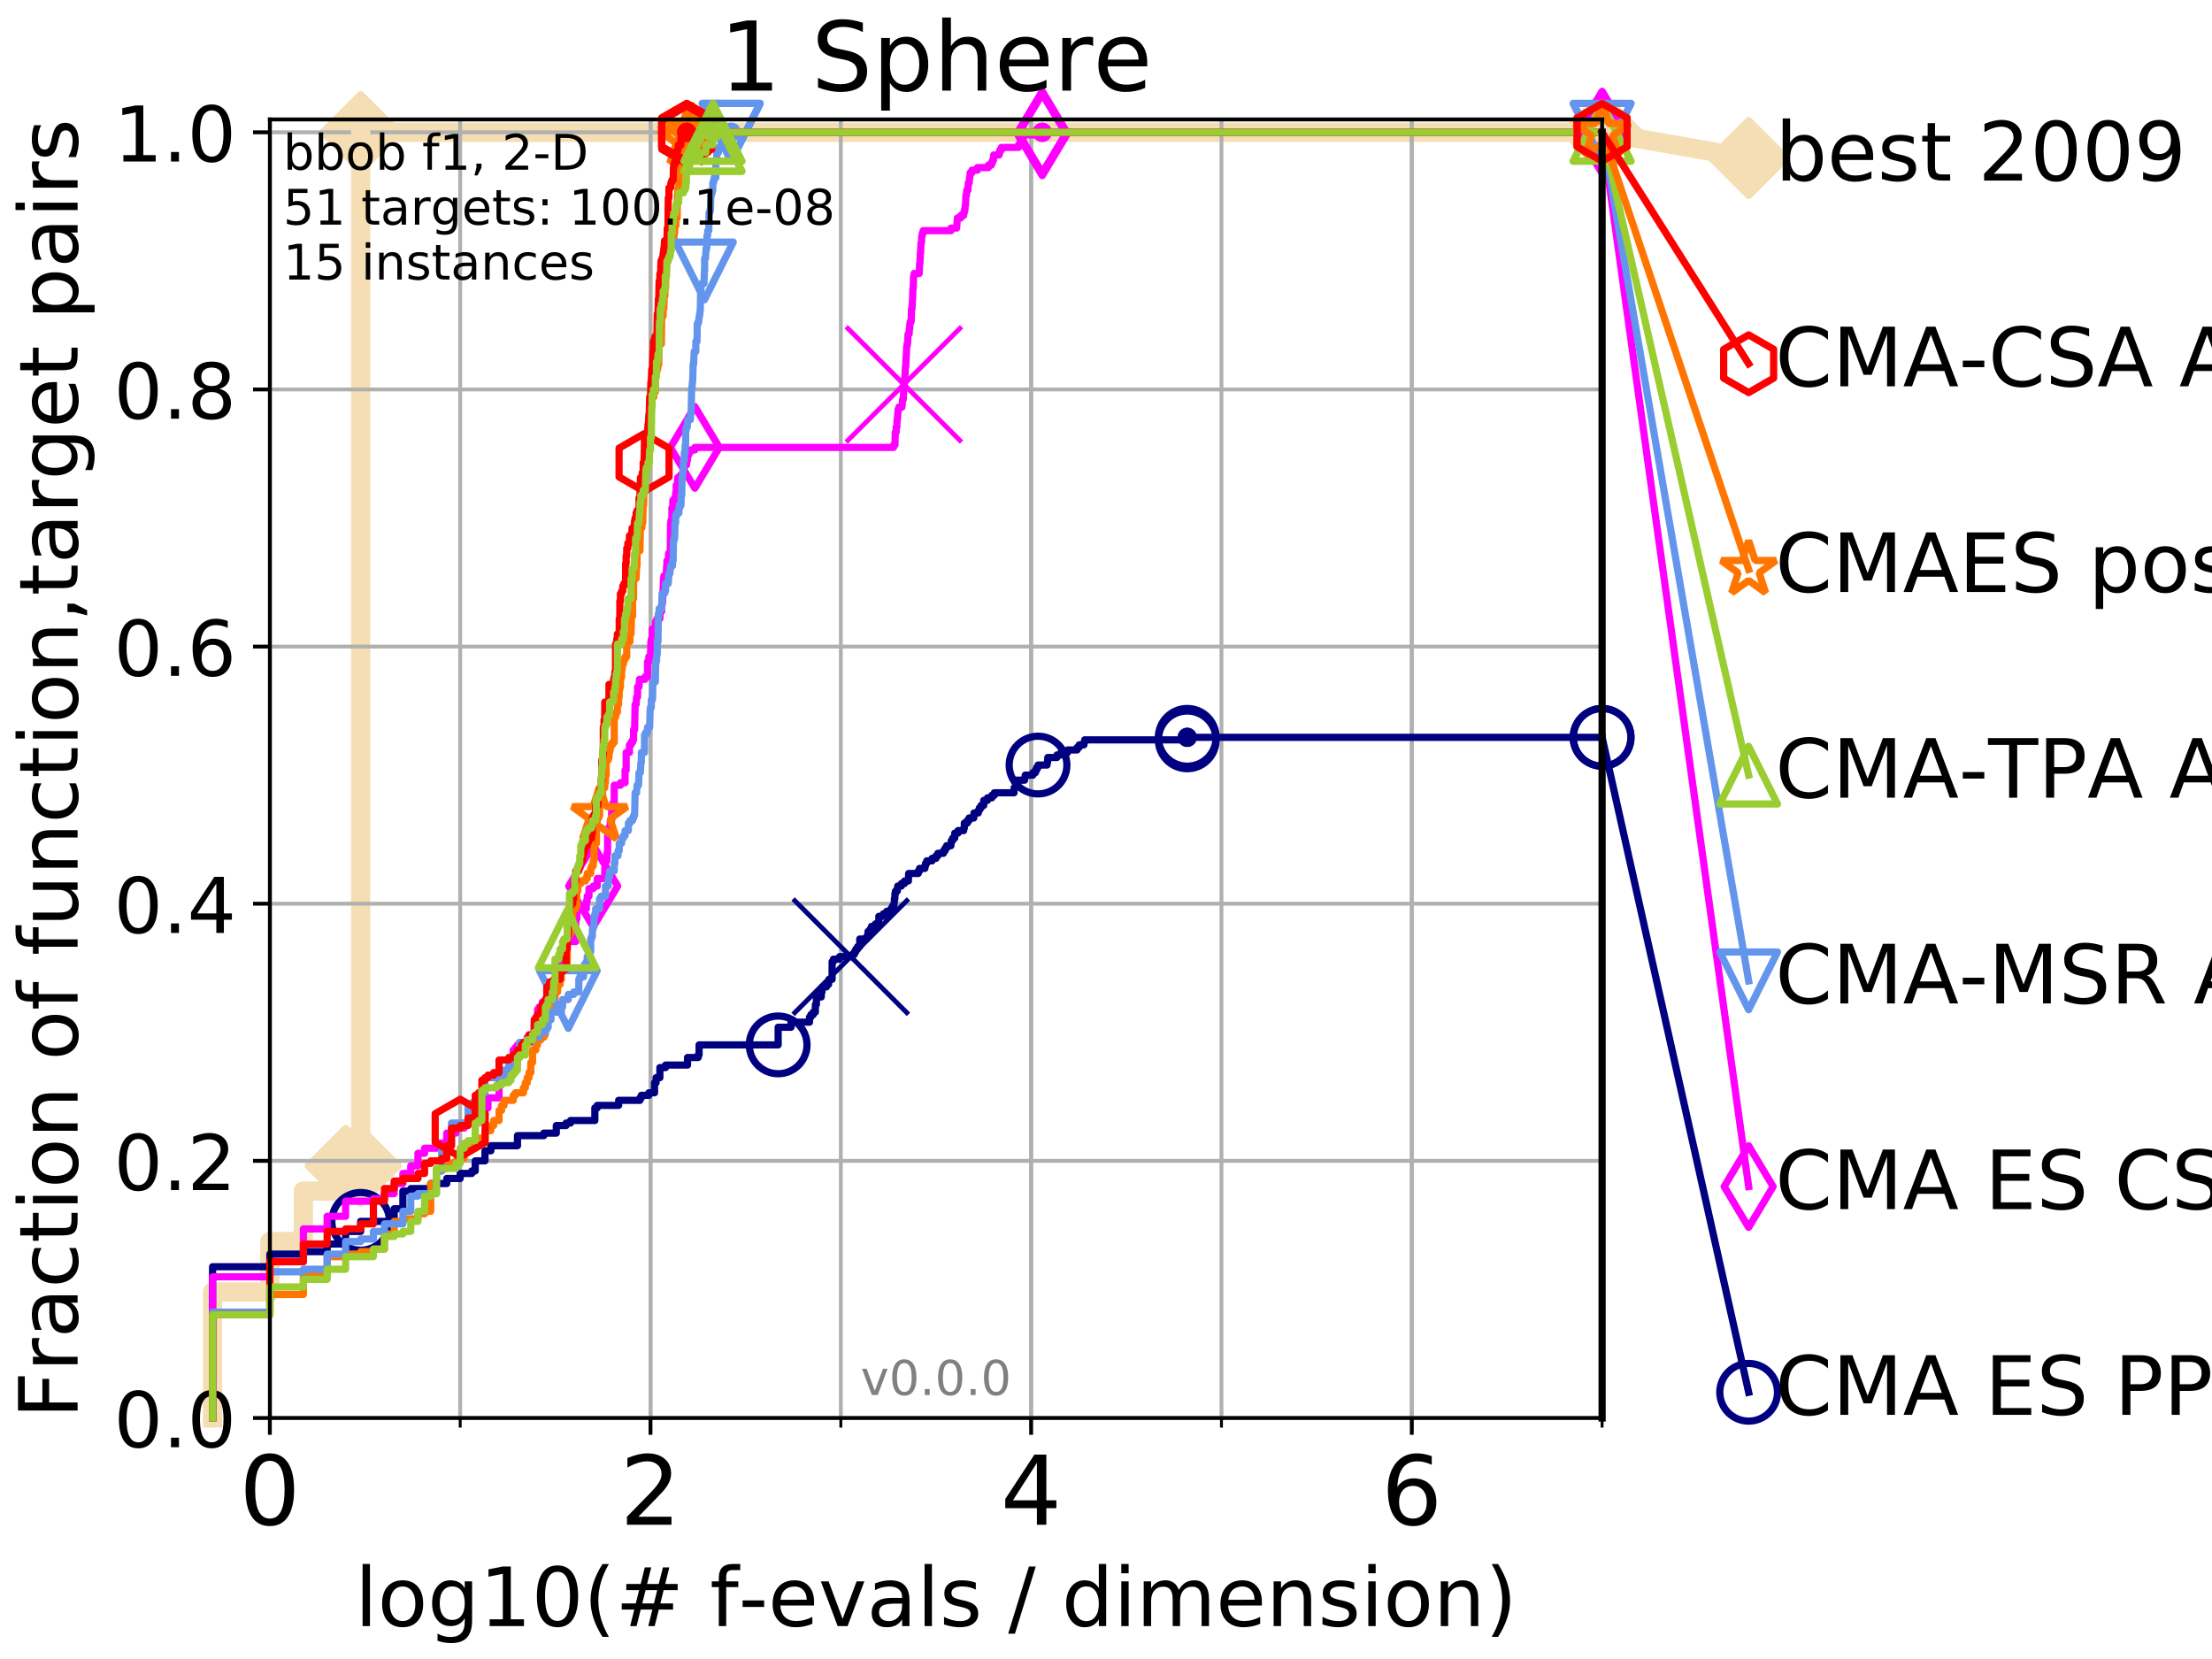<?xml version="1.0" encoding="utf-8" standalone="no"?>
<!DOCTYPE svg PUBLIC "-//W3C//DTD SVG 1.1//EN"
  "http://www.w3.org/Graphics/SVG/1.1/DTD/svg11.dtd">
<!-- Created with matplotlib (http://matplotlib.org/) -->
<svg height="345pt" version="1.1" viewBox="0 0 460 345" width="460pt" xmlns="http://www.w3.org/2000/svg" xmlns:xlink="http://www.w3.org/1999/xlink">
 <defs>
  <style type="text/css">
*{stroke-linecap:butt;stroke-linejoin:round;}
  </style>
 </defs>
 <g id="figure_1">
  <g id="patch_1">
   <path d="M 0 345.6 
L 460.8 345.6 
L 460.8 0 
L 0 0 
z
" style="fill:#ffffff;"/>
  </g>
  <g id="axes_1">
   <g id="patch_2">
    <path d="M 56.12 294.88 
L 333.168 294.88 
L 333.168 24.84 
L 56.12 24.84 
z
" style="fill:#ffffff;"/>
   </g>
   <g id="line2d_1">
    <path d="M 44.206 294.88 
L 44.206 268.668 
L 56.12 268.668 
L 56.12 258.183 
L 63.089 258.183 
L 63.089 247.698 
L 71.87 247.698 
L 71.87 242.455 
L 75.004 242.455 
L 75.004 27.514 
L 333.168 27.514 
" style="fill:none;stroke:#f5deb3;stroke-linecap:square;stroke-width:4;"/>
   </g>
   <g id="line2d_2">
    <defs>
     <path d="M -0 7.778 
L 7.778 0 
L 0 -7.778 
L -7.778 -0 
z
" id="m45e7b1753b" style="stroke:#f5deb3;stroke-linejoin:miter;stroke-width:1.5;"/>
    </defs>
    <g>
     <use style="fill:#f5deb3;stroke:#f5deb3;stroke-linejoin:miter;stroke-width:1.5;" x="71.87" xlink:href="#m45e7b1753b" y="242.455"/>
     <use style="fill:#f5deb3;stroke:#f5deb3;stroke-linejoin:miter;stroke-width:1.5;" x="75.004" xlink:href="#m45e7b1753b" y="242.455"/>
     <use style="fill:#f5deb3;stroke:#f5deb3;stroke-linejoin:miter;stroke-width:1.5;" x="75.004" xlink:href="#m45e7b1753b" y="242.455"/>
     <use style="fill:#f5deb3;stroke:#f5deb3;stroke-linejoin:miter;stroke-width:1.5;" x="75.004" xlink:href="#m45e7b1753b" y="27.514"/>
     <use style="fill:#f5deb3;stroke:#f5deb3;stroke-linejoin:miter;stroke-width:1.5;" x="75.004" xlink:href="#m45e7b1753b" y="27.514"/>
     <use style="fill:#f5deb3;stroke:#f5deb3;stroke-linejoin:miter;stroke-width:1.5;" x="333.168" xlink:href="#m45e7b1753b" y="27.514"/>
    </g>
   </g>
   <g id="line2d_3">
    <path style="fill:none;stroke:#f5deb3;stroke-linecap:square;stroke-width:4;"/>
    <g/>
   </g>
   <g id="line2d_4">
    <path d="M 333.168 27.514 
L 363.643 32.861 
" style="fill:none;stroke:#f5deb3;stroke-linecap:square;stroke-width:4;"/>
    <g>
     <use style="fill:#f5deb3;stroke:#f5deb3;stroke-linejoin:miter;stroke-width:1.5;" x="333.168" xlink:href="#m45e7b1753b" y="27.514"/>
     <use style="fill:#f5deb3;stroke:#f5deb3;stroke-linejoin:miter;stroke-width:1.5;" x="363.643" xlink:href="#m45e7b1753b" y="32.861"/>
    </g>
   </g>
   <g id="matplotlib.axis_1">
    <g id="xtick_1">
     <g id="line2d_5">
      <path clip-path="url(#p0f0a27a575)" d="M 56.12 294.88 
L 56.12 24.84 
" style="fill:none;stroke:#b0b0b0;stroke-linecap:square;stroke-width:0.8;"/>
     </g>
     <g id="line2d_6">
      <defs>
       <path d="M 0 0 
L 0 3.5 
" id="m49ab0a1418" style="stroke:#000000;stroke-width:0.8;"/>
      </defs>
      <g>
       <use style="stroke:#000000;stroke-width:0.8;" x="56.12" xlink:href="#m49ab0a1418" y="294.88"/>
      </g>
     </g>
     <g id="text_1">
      <!-- 0 -->
      <defs>
       <path d="M 31.781 66.406 
Q 24.172 66.406 20.328 58.906 
Q 16.5 51.422 16.5 36.375 
Q 16.5 21.391 20.328 13.891 
Q 24.172 6.391 31.781 6.391 
Q 39.453 6.391 43.281 13.891 
Q 47.125 21.391 47.125 36.375 
Q 47.125 51.422 43.281 58.906 
Q 39.453 66.406 31.781 66.406 
z
M 31.781 74.219 
Q 44.047 74.219 50.516 64.516 
Q 56.984 54.828 56.984 36.375 
Q 56.984 17.969 50.516 8.266 
Q 44.047 -1.422 31.781 -1.422 
Q 19.531 -1.422 13.062 8.266 
Q 6.594 17.969 6.594 36.375 
Q 6.594 54.828 13.062 64.516 
Q 19.531 74.219 31.781 74.219 
z
" id="DejaVuSans-30"/>
      </defs>
      <g transform="translate(49.758 317.077)scale(0.2 -0.2)">
       <use xlink:href="#DejaVuSans-30"/>
      </g>
     </g>
    </g>
    <g id="xtick_2">
     <g id="line2d_7">
      <path clip-path="url(#p0f0a27a575)" d="M 135.277 294.88 
L 135.277 24.84 
" style="fill:none;stroke:#b0b0b0;stroke-linecap:square;stroke-width:0.8;"/>
     </g>
     <g id="line2d_8">
      <g>
       <use style="stroke:#000000;stroke-width:0.8;" x="135.277" xlink:href="#m49ab0a1418" y="294.88"/>
      </g>
     </g>
     <g id="text_2">
      <!-- 2 -->
      <defs>
       <path d="M 19.188 8.297 
L 53.609 8.297 
L 53.609 0 
L 7.328 0 
L 7.328 8.297 
Q 12.938 14.109 22.625 23.891 
Q 32.328 33.688 34.812 36.531 
Q 39.547 41.844 41.422 45.531 
Q 43.312 49.219 43.312 52.781 
Q 43.312 58.594 39.234 62.25 
Q 35.156 65.922 28.609 65.922 
Q 23.969 65.922 18.812 64.312 
Q 13.672 62.703 7.812 59.422 
L 7.812 69.391 
Q 13.766 71.781 18.938 73 
Q 24.125 74.219 28.422 74.219 
Q 39.75 74.219 46.484 68.547 
Q 53.219 62.891 53.219 53.422 
Q 53.219 48.922 51.531 44.891 
Q 49.859 40.875 45.406 35.406 
Q 44.188 33.984 37.641 27.219 
Q 31.109 20.453 19.188 8.297 
z
" id="DejaVuSans-32"/>
      </defs>
      <g transform="translate(128.914 317.077)scale(0.2 -0.2)">
       <use xlink:href="#DejaVuSans-32"/>
      </g>
     </g>
    </g>
    <g id="xtick_3">
     <g id="line2d_9">
      <path clip-path="url(#p0f0a27a575)" d="M 214.433 294.88 
L 214.433 24.84 
" style="fill:none;stroke:#b0b0b0;stroke-linecap:square;stroke-width:0.8;"/>
     </g>
     <g id="line2d_10">
      <g>
       <use style="stroke:#000000;stroke-width:0.8;" x="214.433" xlink:href="#m49ab0a1418" y="294.88"/>
      </g>
     </g>
     <g id="text_3">
      <!-- 4 -->
      <defs>
       <path d="M 37.797 64.312 
L 12.891 25.391 
L 37.797 25.391 
z
M 35.203 72.906 
L 47.609 72.906 
L 47.609 25.391 
L 58.016 25.391 
L 58.016 17.188 
L 47.609 17.188 
L 47.609 0 
L 37.797 0 
L 37.797 17.188 
L 4.891 17.188 
L 4.891 26.703 
z
" id="DejaVuSans-34"/>
      </defs>
      <g transform="translate(208.071 317.077)scale(0.2 -0.2)">
       <use xlink:href="#DejaVuSans-34"/>
      </g>
     </g>
    </g>
    <g id="xtick_4">
     <g id="line2d_11">
      <path clip-path="url(#p0f0a27a575)" d="M 293.59 294.88 
L 293.59 24.84 
" style="fill:none;stroke:#b0b0b0;stroke-linecap:square;stroke-width:0.8;"/>
     </g>
     <g id="line2d_12">
      <g>
       <use style="stroke:#000000;stroke-width:0.8;" x="293.59" xlink:href="#m49ab0a1418" y="294.88"/>
      </g>
     </g>
     <g id="text_4">
      <!-- 6 -->
      <defs>
       <path d="M 33.016 40.375 
Q 26.375 40.375 22.484 35.828 
Q 18.609 31.297 18.609 23.391 
Q 18.609 15.531 22.484 10.953 
Q 26.375 6.391 33.016 6.391 
Q 39.656 6.391 43.531 10.953 
Q 47.406 15.531 47.406 23.391 
Q 47.406 31.297 43.531 35.828 
Q 39.656 40.375 33.016 40.375 
z
M 52.594 71.297 
L 52.594 62.312 
Q 48.875 64.062 45.094 64.984 
Q 41.312 65.922 37.594 65.922 
Q 27.828 65.922 22.672 59.328 
Q 17.531 52.734 16.797 39.406 
Q 19.672 43.656 24.016 45.922 
Q 28.375 48.188 33.594 48.188 
Q 44.578 48.188 50.953 41.516 
Q 57.328 34.859 57.328 23.391 
Q 57.328 12.156 50.688 5.359 
Q 44.047 -1.422 33.016 -1.422 
Q 20.359 -1.422 13.672 8.266 
Q 6.984 17.969 6.984 36.375 
Q 6.984 53.656 15.188 63.938 
Q 23.391 74.219 37.203 74.219 
Q 40.922 74.219 44.703 73.484 
Q 48.484 72.75 52.594 71.297 
z
" id="DejaVuSans-36"/>
      </defs>
      <g transform="translate(287.227 317.077)scale(0.2 -0.2)">
       <use xlink:href="#DejaVuSans-36"/>
      </g>
     </g>
    </g>
    <g id="xtick_5">
     <g id="line2d_13">
      <path clip-path="url(#p0f0a27a575)" d="M 56.12 294.88 
L 56.12 24.84 
" style="fill:none;stroke:#b0b0b0;stroke-linecap:square;stroke-width:0.8;"/>
     </g>
     <g id="line2d_14">
      <defs>
       <path d="M 0 0 
L 0 2 
" id="mc256242fcd" style="stroke:#000000;stroke-width:0.6;"/>
      </defs>
      <g>
       <use style="stroke:#000000;stroke-width:0.6;" x="56.12" xlink:href="#mc256242fcd" y="294.88"/>
      </g>
     </g>
    </g>
    <g id="xtick_6">
     <g id="line2d_15">
      <path clip-path="url(#p0f0a27a575)" d="M 95.698 294.88 
L 95.698 24.84 
" style="fill:none;stroke:#b0b0b0;stroke-linecap:square;stroke-width:0.8;"/>
     </g>
     <g id="line2d_16">
      <g>
       <use style="stroke:#000000;stroke-width:0.6;" x="95.698" xlink:href="#mc256242fcd" y="294.88"/>
      </g>
     </g>
    </g>
    <g id="xtick_7">
     <g id="line2d_17">
      <path clip-path="url(#p0f0a27a575)" d="M 135.277 294.88 
L 135.277 24.84 
" style="fill:none;stroke:#b0b0b0;stroke-linecap:square;stroke-width:0.8;"/>
     </g>
     <g id="line2d_18">
      <g>
       <use style="stroke:#000000;stroke-width:0.6;" x="135.277" xlink:href="#mc256242fcd" y="294.88"/>
      </g>
     </g>
    </g>
    <g id="xtick_8">
     <g id="line2d_19">
      <path clip-path="url(#p0f0a27a575)" d="M 174.855 294.88 
L 174.855 24.84 
" style="fill:none;stroke:#b0b0b0;stroke-linecap:square;stroke-width:0.8;"/>
     </g>
     <g id="line2d_20">
      <g>
       <use style="stroke:#000000;stroke-width:0.6;" x="174.855" xlink:href="#mc256242fcd" y="294.88"/>
      </g>
     </g>
    </g>
    <g id="xtick_9">
     <g id="line2d_21">
      <path clip-path="url(#p0f0a27a575)" d="M 214.433 294.88 
L 214.433 24.84 
" style="fill:none;stroke:#b0b0b0;stroke-linecap:square;stroke-width:0.8;"/>
     </g>
     <g id="line2d_22">
      <g>
       <use style="stroke:#000000;stroke-width:0.6;" x="214.433" xlink:href="#mc256242fcd" y="294.88"/>
      </g>
     </g>
    </g>
    <g id="xtick_10">
     <g id="line2d_23">
      <path clip-path="url(#p0f0a27a575)" d="M 254.011 294.88 
L 254.011 24.84 
" style="fill:none;stroke:#b0b0b0;stroke-linecap:square;stroke-width:0.8;"/>
     </g>
     <g id="line2d_24">
      <g>
       <use style="stroke:#000000;stroke-width:0.6;" x="254.011" xlink:href="#mc256242fcd" y="294.88"/>
      </g>
     </g>
    </g>
    <g id="xtick_11">
     <g id="line2d_25">
      <path clip-path="url(#p0f0a27a575)" d="M 293.59 294.88 
L 293.59 24.84 
" style="fill:none;stroke:#b0b0b0;stroke-linecap:square;stroke-width:0.8;"/>
     </g>
     <g id="line2d_26">
      <g>
       <use style="stroke:#000000;stroke-width:0.6;" x="293.59" xlink:href="#mc256242fcd" y="294.88"/>
      </g>
     </g>
    </g>
    <g id="xtick_12">
     <g id="line2d_27">
      <path clip-path="url(#p0f0a27a575)" d="M 333.168 294.88 
L 333.168 24.84 
" style="fill:none;stroke:#b0b0b0;stroke-linecap:square;stroke-width:0.8;"/>
     </g>
     <g id="line2d_28">
      <g>
       <use style="stroke:#000000;stroke-width:0.6;" x="333.168" xlink:href="#mc256242fcd" y="294.88"/>
      </g>
     </g>
    </g>
    <g id="text_5">
     <!-- log10(# f-evals / dimension) -->
     <defs>
      <path d="M 9.422 75.984 
L 18.406 75.984 
L 18.406 0 
L 9.422 0 
z
" id="DejaVuSans-6c"/>
      <path d="M 30.609 48.391 
Q 23.391 48.391 19.188 42.75 
Q 14.984 37.109 14.984 27.297 
Q 14.984 17.484 19.156 11.844 
Q 23.344 6.203 30.609 6.203 
Q 37.797 6.203 41.984 11.859 
Q 46.188 17.531 46.188 27.297 
Q 46.188 37.016 41.984 42.703 
Q 37.797 48.391 30.609 48.391 
z
M 30.609 56 
Q 42.328 56 49.016 48.375 
Q 55.719 40.766 55.719 27.297 
Q 55.719 13.875 49.016 6.219 
Q 42.328 -1.422 30.609 -1.422 
Q 18.844 -1.422 12.172 6.219 
Q 5.516 13.875 5.516 27.297 
Q 5.516 40.766 12.172 48.375 
Q 18.844 56 30.609 56 
z
" id="DejaVuSans-6f"/>
      <path d="M 45.406 27.984 
Q 45.406 37.75 41.375 43.109 
Q 37.359 48.484 30.078 48.484 
Q 22.859 48.484 18.828 43.109 
Q 14.797 37.75 14.797 27.984 
Q 14.797 18.266 18.828 12.891 
Q 22.859 7.516 30.078 7.516 
Q 37.359 7.516 41.375 12.891 
Q 45.406 18.266 45.406 27.984 
z
M 54.391 6.781 
Q 54.391 -7.172 48.188 -13.984 
Q 42 -20.797 29.203 -20.797 
Q 24.469 -20.797 20.266 -20.094 
Q 16.062 -19.391 12.109 -17.922 
L 12.109 -9.188 
Q 16.062 -11.328 19.922 -12.344 
Q 23.781 -13.375 27.781 -13.375 
Q 36.625 -13.375 41.016 -8.766 
Q 45.406 -4.156 45.406 5.172 
L 45.406 9.625 
Q 42.625 4.781 38.281 2.391 
Q 33.938 0 27.875 0 
Q 17.828 0 11.672 7.656 
Q 5.516 15.328 5.516 27.984 
Q 5.516 40.672 11.672 48.328 
Q 17.828 56 27.875 56 
Q 33.938 56 38.281 53.609 
Q 42.625 51.219 45.406 46.391 
L 45.406 54.688 
L 54.391 54.688 
z
" id="DejaVuSans-67"/>
      <path d="M 12.406 8.297 
L 28.516 8.297 
L 28.516 63.922 
L 10.984 60.406 
L 10.984 69.391 
L 28.422 72.906 
L 38.281 72.906 
L 38.281 8.297 
L 54.391 8.297 
L 54.391 0 
L 12.406 0 
z
" id="DejaVuSans-31"/>
      <path d="M 31 75.875 
Q 24.469 64.656 21.281 53.656 
Q 18.109 42.672 18.109 31.391 
Q 18.109 20.125 21.312 9.062 
Q 24.516 -2 31 -13.188 
L 23.188 -13.188 
Q 15.875 -1.703 12.234 9.375 
Q 8.594 20.453 8.594 31.391 
Q 8.594 42.281 12.203 53.312 
Q 15.828 64.359 23.188 75.875 
z
" id="DejaVuSans-28"/>
      <path d="M 51.125 44 
L 36.922 44 
L 32.812 27.688 
L 47.125 27.688 
z
M 43.797 71.781 
L 38.719 51.516 
L 52.984 51.516 
L 58.109 71.781 
L 65.922 71.781 
L 60.891 51.516 
L 76.125 51.516 
L 76.125 44 
L 58.984 44 
L 54.984 27.688 
L 70.516 27.688 
L 70.516 20.219 
L 53.078 20.219 
L 48 0 
L 40.188 0 
L 45.219 20.219 
L 30.906 20.219 
L 25.875 0 
L 18.016 0 
L 23.094 20.219 
L 7.719 20.219 
L 7.719 27.688 
L 24.906 27.688 
L 29 44 
L 13.281 44 
L 13.281 51.516 
L 30.906 51.516 
L 35.891 71.781 
z
" id="DejaVuSans-23"/>
      <path id="DejaVuSans-20"/>
      <path d="M 37.109 75.984 
L 37.109 68.5 
L 28.516 68.5 
Q 23.688 68.5 21.797 66.547 
Q 19.922 64.594 19.922 59.516 
L 19.922 54.688 
L 34.719 54.688 
L 34.719 47.703 
L 19.922 47.703 
L 19.922 0 
L 10.891 0 
L 10.891 47.703 
L 2.297 47.703 
L 2.297 54.688 
L 10.891 54.688 
L 10.891 58.5 
Q 10.891 67.625 15.141 71.797 
Q 19.391 75.984 28.609 75.984 
z
" id="DejaVuSans-66"/>
      <path d="M 4.891 31.391 
L 31.203 31.391 
L 31.203 23.391 
L 4.891 23.391 
z
" id="DejaVuSans-2d"/>
      <path d="M 56.203 29.594 
L 56.203 25.203 
L 14.891 25.203 
Q 15.484 15.922 20.484 11.062 
Q 25.484 6.203 34.422 6.203 
Q 39.594 6.203 44.453 7.469 
Q 49.312 8.734 54.109 11.281 
L 54.109 2.781 
Q 49.266 0.734 44.188 -0.344 
Q 39.109 -1.422 33.891 -1.422 
Q 20.797 -1.422 13.156 6.188 
Q 5.516 13.812 5.516 26.812 
Q 5.516 40.234 12.766 48.109 
Q 20.016 56 32.328 56 
Q 43.359 56 49.781 48.891 
Q 56.203 41.797 56.203 29.594 
z
M 47.219 32.234 
Q 47.125 39.594 43.094 43.984 
Q 39.062 48.391 32.422 48.391 
Q 24.906 48.391 20.391 44.141 
Q 15.875 39.891 15.188 32.172 
z
" id="DejaVuSans-65"/>
      <path d="M 2.984 54.688 
L 12.5 54.688 
L 29.594 8.797 
L 46.688 54.688 
L 56.203 54.688 
L 35.688 0 
L 23.484 0 
z
" id="DejaVuSans-76"/>
      <path d="M 34.281 27.484 
Q 23.391 27.484 19.188 25 
Q 14.984 22.516 14.984 16.5 
Q 14.984 11.719 18.141 8.906 
Q 21.297 6.109 26.703 6.109 
Q 34.188 6.109 38.703 11.406 
Q 43.219 16.703 43.219 25.484 
L 43.219 27.484 
z
M 52.203 31.203 
L 52.203 0 
L 43.219 0 
L 43.219 8.297 
Q 40.141 3.328 35.547 0.953 
Q 30.953 -1.422 24.312 -1.422 
Q 15.922 -1.422 10.953 3.297 
Q 6 8.016 6 15.922 
Q 6 25.141 12.172 29.828 
Q 18.359 34.516 30.609 34.516 
L 43.219 34.516 
L 43.219 35.406 
Q 43.219 41.609 39.141 45 
Q 35.062 48.391 27.688 48.391 
Q 23 48.391 18.547 47.266 
Q 14.109 46.141 10.016 43.891 
L 10.016 52.203 
Q 14.938 54.109 19.578 55.047 
Q 24.219 56 28.609 56 
Q 40.484 56 46.344 49.844 
Q 52.203 43.703 52.203 31.203 
z
" id="DejaVuSans-61"/>
      <path d="M 44.281 53.078 
L 44.281 44.578 
Q 40.484 46.531 36.375 47.5 
Q 32.281 48.484 27.875 48.484 
Q 21.188 48.484 17.844 46.438 
Q 14.5 44.391 14.5 40.281 
Q 14.5 37.156 16.891 35.375 
Q 19.281 33.594 26.516 31.984 
L 29.594 31.297 
Q 39.156 29.25 43.188 25.516 
Q 47.219 21.781 47.219 15.094 
Q 47.219 7.469 41.188 3.016 
Q 35.156 -1.422 24.609 -1.422 
Q 20.219 -1.422 15.453 -0.562 
Q 10.688 0.297 5.422 2 
L 5.422 11.281 
Q 10.406 8.688 15.234 7.391 
Q 20.062 6.109 24.812 6.109 
Q 31.156 6.109 34.562 8.281 
Q 37.984 10.453 37.984 14.406 
Q 37.984 18.062 35.516 20.016 
Q 33.062 21.969 24.703 23.781 
L 21.578 24.516 
Q 13.234 26.266 9.516 29.906 
Q 5.812 33.547 5.812 39.891 
Q 5.812 47.609 11.281 51.797 
Q 16.75 56 26.812 56 
Q 31.781 56 36.172 55.266 
Q 40.578 54.547 44.281 53.078 
z
" id="DejaVuSans-73"/>
      <path d="M 25.391 72.906 
L 33.688 72.906 
L 8.297 -9.281 
L 0 -9.281 
z
" id="DejaVuSans-2f"/>
      <path d="M 45.406 46.391 
L 45.406 75.984 
L 54.391 75.984 
L 54.391 0 
L 45.406 0 
L 45.406 8.203 
Q 42.578 3.328 38.25 0.953 
Q 33.938 -1.422 27.875 -1.422 
Q 17.969 -1.422 11.734 6.484 
Q 5.516 14.406 5.516 27.297 
Q 5.516 40.188 11.734 48.094 
Q 17.969 56 27.875 56 
Q 33.938 56 38.25 53.625 
Q 42.578 51.266 45.406 46.391 
z
M 14.797 27.297 
Q 14.797 17.391 18.875 11.75 
Q 22.953 6.109 30.078 6.109 
Q 37.203 6.109 41.297 11.75 
Q 45.406 17.391 45.406 27.297 
Q 45.406 37.203 41.297 42.844 
Q 37.203 48.484 30.078 48.484 
Q 22.953 48.484 18.875 42.844 
Q 14.797 37.203 14.797 27.297 
z
" id="DejaVuSans-64"/>
      <path d="M 9.422 54.688 
L 18.406 54.688 
L 18.406 0 
L 9.422 0 
z
M 9.422 75.984 
L 18.406 75.984 
L 18.406 64.594 
L 9.422 64.594 
z
" id="DejaVuSans-69"/>
      <path d="M 52 44.188 
Q 55.375 50.25 60.062 53.125 
Q 64.75 56 71.094 56 
Q 79.641 56 84.281 50.016 
Q 88.922 44.047 88.922 33.016 
L 88.922 0 
L 79.891 0 
L 79.891 32.719 
Q 79.891 40.578 77.094 44.375 
Q 74.312 48.188 68.609 48.188 
Q 61.625 48.188 57.562 43.547 
Q 53.516 38.922 53.516 30.906 
L 53.516 0 
L 44.484 0 
L 44.484 32.719 
Q 44.484 40.625 41.703 44.406 
Q 38.922 48.188 33.109 48.188 
Q 26.219 48.188 22.156 43.531 
Q 18.109 38.875 18.109 30.906 
L 18.109 0 
L 9.078 0 
L 9.078 54.688 
L 18.109 54.688 
L 18.109 46.188 
Q 21.188 51.219 25.484 53.609 
Q 29.781 56 35.688 56 
Q 41.656 56 45.828 52.969 
Q 50 49.953 52 44.188 
z
" id="DejaVuSans-6d"/>
      <path d="M 54.891 33.016 
L 54.891 0 
L 45.906 0 
L 45.906 32.719 
Q 45.906 40.484 42.875 44.328 
Q 39.844 48.188 33.797 48.188 
Q 26.516 48.188 22.312 43.547 
Q 18.109 38.922 18.109 30.906 
L 18.109 0 
L 9.078 0 
L 9.078 54.688 
L 18.109 54.688 
L 18.109 46.188 
Q 21.344 51.125 25.703 53.562 
Q 30.078 56 35.797 56 
Q 45.219 56 50.047 50.172 
Q 54.891 44.344 54.891 33.016 
z
" id="DejaVuSans-6e"/>
      <path d="M 8.016 75.875 
L 15.828 75.875 
Q 23.141 64.359 26.781 53.312 
Q 30.422 42.281 30.422 31.391 
Q 30.422 20.453 26.781 9.375 
Q 23.141 -1.703 15.828 -13.188 
L 8.016 -13.188 
Q 14.5 -2 17.703 9.062 
Q 20.906 20.125 20.906 31.391 
Q 20.906 42.672 17.703 53.656 
Q 14.5 64.656 8.016 75.875 
z
" id="DejaVuSans-29"/>
     </defs>
     <g transform="translate(73.803 338.154)scale(0.17 -0.17)">
      <use xlink:href="#DejaVuSans-6c"/>
      <use x="27.783" xlink:href="#DejaVuSans-6f"/>
      <use x="88.965" xlink:href="#DejaVuSans-67"/>
      <use x="152.441" xlink:href="#DejaVuSans-31"/>
      <use x="216.064" xlink:href="#DejaVuSans-30"/>
      <use x="279.688" xlink:href="#DejaVuSans-28"/>
      <use x="318.701" xlink:href="#DejaVuSans-23"/>
      <use x="402.49" xlink:href="#DejaVuSans-20"/>
      <use x="434.277" xlink:href="#DejaVuSans-66"/>
      <use x="469.404" xlink:href="#DejaVuSans-2d"/>
      <use x="505.488" xlink:href="#DejaVuSans-65"/>
      <use x="567.012" xlink:href="#DejaVuSans-76"/>
      <use x="626.191" xlink:href="#DejaVuSans-61"/>
      <use x="687.471" xlink:href="#DejaVuSans-6c"/>
      <use x="715.254" xlink:href="#DejaVuSans-73"/>
      <use x="767.354" xlink:href="#DejaVuSans-20"/>
      <use x="799.141" xlink:href="#DejaVuSans-2f"/>
      <use x="832.832" xlink:href="#DejaVuSans-20"/>
      <use x="864.619" xlink:href="#DejaVuSans-64"/>
      <use x="928.096" xlink:href="#DejaVuSans-69"/>
      <use x="955.879" xlink:href="#DejaVuSans-6d"/>
      <use x="1053.291" xlink:href="#DejaVuSans-65"/>
      <use x="1114.814" xlink:href="#DejaVuSans-6e"/>
      <use x="1178.193" xlink:href="#DejaVuSans-73"/>
      <use x="1230.293" xlink:href="#DejaVuSans-69"/>
      <use x="1258.076" xlink:href="#DejaVuSans-6f"/>
      <use x="1319.258" xlink:href="#DejaVuSans-6e"/>
      <use x="1382.637" xlink:href="#DejaVuSans-29"/>
     </g>
    </g>
   </g>
   <g id="matplotlib.axis_2">
    <g id="ytick_1">
     <g id="line2d_29">
      <path clip-path="url(#p0f0a27a575)" d="M 56.12 294.88 
L 333.168 294.88 
" style="fill:none;stroke:#b0b0b0;stroke-linecap:square;stroke-width:0.8;"/>
     </g>
     <g id="line2d_30">
      <defs>
       <path d="M 0 0 
L -3.5 0 
" id="m0579624cab" style="stroke:#000000;stroke-width:0.8;"/>
      </defs>
      <g>
       <use style="stroke:#000000;stroke-width:0.8;" x="56.12" xlink:href="#m0579624cab" y="294.88"/>
      </g>
     </g>
     <g id="text_6">
      <!-- 0.0 -->
      <defs>
       <path d="M 10.688 12.406 
L 21 12.406 
L 21 0 
L 10.688 0 
z
" id="DejaVuSans-2e"/>
      </defs>
      <g transform="translate(23.675 300.959)scale(0.16 -0.16)">
       <use xlink:href="#DejaVuSans-30"/>
       <use x="63.623" xlink:href="#DejaVuSans-2e"/>
       <use x="95.41" xlink:href="#DejaVuSans-30"/>
      </g>
     </g>
    </g>
    <g id="ytick_2">
     <g id="line2d_31">
      <path clip-path="url(#p0f0a27a575)" d="M 56.12 241.407 
L 333.168 241.407 
" style="fill:none;stroke:#b0b0b0;stroke-linecap:square;stroke-width:0.8;"/>
     </g>
     <g id="line2d_32">
      <g>
       <use style="stroke:#000000;stroke-width:0.8;" x="56.12" xlink:href="#m0579624cab" y="241.407"/>
      </g>
     </g>
     <g id="text_7">
      <!-- 0.2 -->
      <g transform="translate(23.675 247.485)scale(0.16 -0.16)">
       <use xlink:href="#DejaVuSans-30"/>
       <use x="63.623" xlink:href="#DejaVuSans-2e"/>
       <use x="95.41" xlink:href="#DejaVuSans-32"/>
      </g>
     </g>
    </g>
    <g id="ytick_3">
     <g id="line2d_33">
      <path clip-path="url(#p0f0a27a575)" d="M 56.12 187.933 
L 333.168 187.933 
" style="fill:none;stroke:#b0b0b0;stroke-linecap:square;stroke-width:0.8;"/>
     </g>
     <g id="line2d_34">
      <g>
       <use style="stroke:#000000;stroke-width:0.8;" x="56.12" xlink:href="#m0579624cab" y="187.933"/>
      </g>
     </g>
     <g id="text_8">
      <!-- 0.4 -->
      <g transform="translate(23.675 194.012)scale(0.16 -0.16)">
       <use xlink:href="#DejaVuSans-30"/>
       <use x="63.623" xlink:href="#DejaVuSans-2e"/>
       <use x="95.41" xlink:href="#DejaVuSans-34"/>
      </g>
     </g>
    </g>
    <g id="ytick_4">
     <g id="line2d_35">
      <path clip-path="url(#p0f0a27a575)" d="M 56.12 134.46 
L 333.168 134.46 
" style="fill:none;stroke:#b0b0b0;stroke-linecap:square;stroke-width:0.8;"/>
     </g>
     <g id="line2d_36">
      <g>
       <use style="stroke:#000000;stroke-width:0.8;" x="56.12" xlink:href="#m0579624cab" y="134.46"/>
      </g>
     </g>
     <g id="text_9">
      <!-- 0.6 -->
      <g transform="translate(23.675 140.539)scale(0.16 -0.16)">
       <use xlink:href="#DejaVuSans-30"/>
       <use x="63.623" xlink:href="#DejaVuSans-2e"/>
       <use x="95.41" xlink:href="#DejaVuSans-36"/>
      </g>
     </g>
    </g>
    <g id="ytick_5">
     <g id="line2d_37">
      <path clip-path="url(#p0f0a27a575)" d="M 56.12 80.987 
L 333.168 80.987 
" style="fill:none;stroke:#b0b0b0;stroke-linecap:square;stroke-width:0.8;"/>
     </g>
     <g id="line2d_38">
      <g>
       <use style="stroke:#000000;stroke-width:0.8;" x="56.12" xlink:href="#m0579624cab" y="80.987"/>
      </g>
     </g>
     <g id="text_10">
      <!-- 0.8 -->
      <defs>
       <path d="M 31.781 34.625 
Q 24.75 34.625 20.719 30.859 
Q 16.703 27.094 16.703 20.516 
Q 16.703 13.922 20.719 10.156 
Q 24.75 6.391 31.781 6.391 
Q 38.812 6.391 42.859 10.172 
Q 46.922 13.969 46.922 20.516 
Q 46.922 27.094 42.891 30.859 
Q 38.875 34.625 31.781 34.625 
z
M 21.922 38.812 
Q 15.578 40.375 12.031 44.719 
Q 8.5 49.078 8.5 55.328 
Q 8.5 64.062 14.719 69.141 
Q 20.953 74.219 31.781 74.219 
Q 42.672 74.219 48.875 69.141 
Q 55.078 64.062 55.078 55.328 
Q 55.078 49.078 51.531 44.719 
Q 48 40.375 41.703 38.812 
Q 48.828 37.156 52.797 32.312 
Q 56.781 27.484 56.781 20.516 
Q 56.781 9.906 50.312 4.234 
Q 43.844 -1.422 31.781 -1.422 
Q 19.734 -1.422 13.25 4.234 
Q 6.781 9.906 6.781 20.516 
Q 6.781 27.484 10.781 32.312 
Q 14.797 37.156 21.922 38.812 
z
M 18.312 54.391 
Q 18.312 48.734 21.844 45.562 
Q 25.391 42.391 31.781 42.391 
Q 38.141 42.391 41.719 45.562 
Q 45.312 48.734 45.312 54.391 
Q 45.312 60.062 41.719 63.234 
Q 38.141 66.406 31.781 66.406 
Q 25.391 66.406 21.844 63.234 
Q 18.312 60.062 18.312 54.391 
z
" id="DejaVuSans-38"/>
      </defs>
      <g transform="translate(23.675 87.066)scale(0.16 -0.16)">
       <use xlink:href="#DejaVuSans-30"/>
       <use x="63.623" xlink:href="#DejaVuSans-2e"/>
       <use x="95.41" xlink:href="#DejaVuSans-38"/>
      </g>
     </g>
    </g>
    <g id="ytick_6">
     <g id="line2d_39">
      <path clip-path="url(#p0f0a27a575)" d="M 56.12 27.514 
L 333.168 27.514 
" style="fill:none;stroke:#b0b0b0;stroke-linecap:square;stroke-width:0.8;"/>
     </g>
     <g id="line2d_40">
      <g>
       <use style="stroke:#000000;stroke-width:0.8;" x="56.12" xlink:href="#m0579624cab" y="27.514"/>
      </g>
     </g>
     <g id="text_11">
      <!-- 1.0 -->
      <g transform="translate(23.675 33.592)scale(0.16 -0.16)">
       <use xlink:href="#DejaVuSans-31"/>
       <use x="63.623" xlink:href="#DejaVuSans-2e"/>
       <use x="95.41" xlink:href="#DejaVuSans-30"/>
      </g>
     </g>
    </g>
    <g id="text_12">
     <!-- Fraction of function,target pairs -->
     <defs>
      <path d="M 9.812 72.906 
L 51.703 72.906 
L 51.703 64.594 
L 19.672 64.594 
L 19.672 43.109 
L 48.578 43.109 
L 48.578 34.812 
L 19.672 34.812 
L 19.672 0 
L 9.812 0 
z
" id="DejaVuSans-46"/>
      <path d="M 41.109 46.297 
Q 39.594 47.172 37.812 47.578 
Q 36.031 48 33.891 48 
Q 26.266 48 22.188 43.047 
Q 18.109 38.094 18.109 28.812 
L 18.109 0 
L 9.078 0 
L 9.078 54.688 
L 18.109 54.688 
L 18.109 46.188 
Q 20.953 51.172 25.484 53.578 
Q 30.031 56 36.531 56 
Q 37.453 56 38.578 55.875 
Q 39.703 55.766 41.062 55.516 
z
" id="DejaVuSans-72"/>
      <path d="M 48.781 52.594 
L 48.781 44.188 
Q 44.969 46.297 41.141 47.344 
Q 37.312 48.391 33.406 48.391 
Q 24.656 48.391 19.812 42.844 
Q 14.984 37.312 14.984 27.297 
Q 14.984 17.281 19.812 11.734 
Q 24.656 6.203 33.406 6.203 
Q 37.312 6.203 41.141 7.25 
Q 44.969 8.297 48.781 10.406 
L 48.781 2.094 
Q 45.016 0.344 40.984 -0.531 
Q 36.969 -1.422 32.422 -1.422 
Q 20.062 -1.422 12.781 6.344 
Q 5.516 14.109 5.516 27.297 
Q 5.516 40.672 12.859 48.328 
Q 20.219 56 33.016 56 
Q 37.156 56 41.109 55.141 
Q 45.062 54.297 48.781 52.594 
z
" id="DejaVuSans-63"/>
      <path d="M 18.312 70.219 
L 18.312 54.688 
L 36.812 54.688 
L 36.812 47.703 
L 18.312 47.703 
L 18.312 18.016 
Q 18.312 11.328 20.141 9.422 
Q 21.969 7.516 27.594 7.516 
L 36.812 7.516 
L 36.812 0 
L 27.594 0 
Q 17.188 0 13.234 3.875 
Q 9.281 7.766 9.281 18.016 
L 9.281 47.703 
L 2.688 47.703 
L 2.688 54.688 
L 9.281 54.688 
L 9.281 70.219 
z
" id="DejaVuSans-74"/>
      <path d="M 8.5 21.578 
L 8.5 54.688 
L 17.484 54.688 
L 17.484 21.922 
Q 17.484 14.156 20.5 10.266 
Q 23.531 6.391 29.594 6.391 
Q 36.859 6.391 41.078 11.031 
Q 45.312 15.672 45.312 23.688 
L 45.312 54.688 
L 54.297 54.688 
L 54.297 0 
L 45.312 0 
L 45.312 8.406 
Q 42.047 3.422 37.719 1 
Q 33.406 -1.422 27.688 -1.422 
Q 18.266 -1.422 13.375 4.438 
Q 8.5 10.297 8.5 21.578 
z
M 31.109 56 
z
" id="DejaVuSans-75"/>
      <path d="M 11.719 12.406 
L 22.016 12.406 
L 22.016 4 
L 14.016 -11.625 
L 7.719 -11.625 
L 11.719 4 
z
" id="DejaVuSans-2c"/>
      <path d="M 18.109 8.203 
L 18.109 -20.797 
L 9.078 -20.797 
L 9.078 54.688 
L 18.109 54.688 
L 18.109 46.391 
Q 20.953 51.266 25.266 53.625 
Q 29.594 56 35.594 56 
Q 45.562 56 51.781 48.094 
Q 58.016 40.188 58.016 27.297 
Q 58.016 14.406 51.781 6.484 
Q 45.562 -1.422 35.594 -1.422 
Q 29.594 -1.422 25.266 0.953 
Q 20.953 3.328 18.109 8.203 
z
M 48.688 27.297 
Q 48.688 37.203 44.609 42.844 
Q 40.531 48.484 33.406 48.484 
Q 26.266 48.484 22.188 42.844 
Q 18.109 37.203 18.109 27.297 
Q 18.109 17.391 22.188 11.75 
Q 26.266 6.109 33.406 6.109 
Q 40.531 6.109 44.609 11.75 
Q 48.688 17.391 48.688 27.297 
z
" id="DejaVuSans-70"/>
     </defs>
     <g transform="translate(16.14 294.999)rotate(-90)scale(0.17 -0.17)">
      <use xlink:href="#DejaVuSans-46"/>
      <use x="57.41" xlink:href="#DejaVuSans-72"/>
      <use x="98.523" xlink:href="#DejaVuSans-61"/>
      <use x="159.803" xlink:href="#DejaVuSans-63"/>
      <use x="214.783" xlink:href="#DejaVuSans-74"/>
      <use x="253.992" xlink:href="#DejaVuSans-69"/>
      <use x="281.775" xlink:href="#DejaVuSans-6f"/>
      <use x="342.957" xlink:href="#DejaVuSans-6e"/>
      <use x="406.336" xlink:href="#DejaVuSans-20"/>
      <use x="438.123" xlink:href="#DejaVuSans-6f"/>
      <use x="499.305" xlink:href="#DejaVuSans-66"/>
      <use x="534.51" xlink:href="#DejaVuSans-20"/>
      <use x="566.297" xlink:href="#DejaVuSans-66"/>
      <use x="601.502" xlink:href="#DejaVuSans-75"/>
      <use x="664.881" xlink:href="#DejaVuSans-6e"/>
      <use x="728.26" xlink:href="#DejaVuSans-63"/>
      <use x="783.24" xlink:href="#DejaVuSans-74"/>
      <use x="822.449" xlink:href="#DejaVuSans-69"/>
      <use x="850.232" xlink:href="#DejaVuSans-6f"/>
      <use x="911.414" xlink:href="#DejaVuSans-6e"/>
      <use x="974.793" xlink:href="#DejaVuSans-2c"/>
      <use x="1006.58" xlink:href="#DejaVuSans-74"/>
      <use x="1045.789" xlink:href="#DejaVuSans-61"/>
      <use x="1107.068" xlink:href="#DejaVuSans-72"/>
      <use x="1148.166" xlink:href="#DejaVuSans-67"/>
      <use x="1211.643" xlink:href="#DejaVuSans-65"/>
      <use x="1273.166" xlink:href="#DejaVuSans-74"/>
      <use x="1312.375" xlink:href="#DejaVuSans-20"/>
      <use x="1344.162" xlink:href="#DejaVuSans-70"/>
      <use x="1407.639" xlink:href="#DejaVuSans-61"/>
      <use x="1468.918" xlink:href="#DejaVuSans-69"/>
      <use x="1496.701" xlink:href="#DejaVuSans-72"/>
      <use x="1537.814" xlink:href="#DejaVuSans-73"/>
     </g>
    </g>
   </g>
   <g id="line2d_41">
    <defs>
     <path d="M 0 1.5 
C 0.398 1.5 0.779 1.342 1.061 1.061 
C 1.342 0.779 1.5 0.398 1.5 0 
C 1.5 -0.398 1.342 -0.779 1.061 -1.061 
C 0.779 -1.342 0.398 -1.5 0 -1.5 
C -0.398 -1.5 -0.779 -1.342 -1.061 -1.061 
C -1.342 -0.779 -1.5 -0.398 -1.5 0 
C -1.5 0.398 -1.342 0.779 -1.061 1.061 
C -0.779 1.342 -0.398 1.5 0 1.5 
z
" id="m9e4d500742" style="stroke:#f5deb3;"/>
    </defs>
    <g>
     <use style="fill:#f5deb3;stroke:#f5deb3;" x="75.004" xlink:href="#m9e4d500742" y="27.514"/>
     <use style="fill:#f5deb3;stroke:#f5deb3;" x="75.004" xlink:href="#m9e4d500742" y="27.514"/>
    </g>
   </g>
   <g id="line2d_42">
    <defs>
     <path d="M 0 1.5 
C 0.398 1.5 0.779 1.342 1.061 1.061 
C 1.342 0.779 1.5 0.398 1.5 0 
C 1.5 -0.398 1.342 -0.779 1.061 -1.061 
C 0.779 -1.342 0.398 -1.5 0 -1.5 
C -0.398 -1.5 -0.779 -1.342 -1.061 -1.061 
C -1.342 -0.779 -1.5 -0.398 -1.5 0 
C -1.5 0.398 -1.342 0.779 -1.061 1.061 
C -0.779 1.342 -0.398 1.5 0 1.5 
z
" id="m22836d11fb" style="stroke:#000080;"/>
    </defs>
    <g>
     <use style="fill:#000080;stroke:#000080;" x="246.894" xlink:href="#m22836d11fb" y="153.333"/>
     <use style="fill:#000080;stroke:#000080;" x="246.894" xlink:href="#m22836d11fb" y="153.333"/>
    </g>
   </g>
   <g id="line2d_43">
    <path d="M 44.206 294.88 
L 44.206 263.425 
L 56.12 263.425 
L 56.12 260.804 
L 63.089 260.804 
L 63.089 260.28 
L 68.034 260.28 
L 68.034 258.707 
L 71.87 258.707 
L 71.87 256.086 
L 75.004 256.086 
L 75.004 253.989 
L 81.973 253.989 
L 81.973 251.367 
L 83.784 251.367 
L 83.784 247.698 
L 85.422 247.698 
L 85.422 247.173 
L 89.568 247.173 
L 89.568 246.125 
L 92.905 246.125 
L 92.905 245.076 
L 95.698 245.076 
L 95.698 244.028 
L 98.101 244.028 
L 98.101 243.504 
L 98.832 243.504 
L 98.832 241.407 
L 100.857 241.407 
L 100.857 239.31 
L 102.085 239.31 
L 102.085 238.261 
L 107.613 238.261 
L 107.613 236.164 
L 113.086 236.164 
L 113.086 235.64 
L 115.691 235.64 
L 115.691 234.067 
L 117.716 234.067 
L 117.716 233.543 
L 118.645 233.543 
L 118.645 233.019 
L 123.703 233.019 
L 123.703 230.398 
L 124.201 230.398 
L 124.201 229.873 
L 128.648 229.873 
L 128.648 228.825 
L 133.079 228.825 
L 133.079 228.301 
L 133.37 228.301 
L 133.37 227.776 
L 134.929 227.776 
L 134.929 227.252 
L 136.115 227.252 
L 136.115 225.155 
L 136.44 225.155 
L 136.44 224.107 
L 137.225 224.107 
L 137.225 222.01 
L 138.41 222.01 
L 138.41 221.485 
L 142.975 221.485 
L 142.975 219.913 
L 145.188 219.913 
L 145.188 219.388 
L 145.38 219.388 
L 145.38 217.291 
L 161.822 217.291 
L 161.822 213.622 
L 164.501 213.622 
L 164.501 212.573 
L 168.339 212.573 
L 168.339 211.525 
L 168.626 211.525 
L 168.626 211 
L 169.113 211 
L 169.113 210.476 
L 169.563 210.476 
L 169.563 208.903 
L 169.772 208.903 
L 169.772 207.331 
L 170.781 207.331 
L 170.825 206.282 
L 170.933 206.282 
L 171.019 205.234 
L 171.868 205.234 
L 171.868 204.709 
L 172.312 204.709 
L 172.382 203.661 
L 173.044 203.661 
L 173.044 199.991 
L 173.309 199.991 
L 173.309 199.467 
L 174.595 199.467 
L 174.595 198.943 
L 177.294 198.943 
L 177.294 198.418 
L 177.707 198.418 
L 177.707 197.894 
L 177.989 197.894 
L 177.989 197.37 
L 178.357 197.37 
L 178.357 196.846 
L 178.793 196.846 
L 178.793 195.273 
L 180.247 195.273 
L 180.247 194.749 
L 180.422 194.749 
L 180.521 193.7 
L 180.979 193.7 
L 180.979 193.176 
L 181.236 193.176 
L 181.236 192.652 
L 182.058 192.652 
L 182.058 192.127 
L 182.761 192.127 
L 182.761 190.555 
L 183.7 190.555 
L 183.7 190.03 
L 184.405 190.03 
L 184.405 189.506 
L 185.266 189.506 
L 185.266 188.982 
L 185.582 188.982 
L 185.582 188.458 
L 185.869 188.458 
L 185.978 187.409 
L 185.991 187.409 
L 185.991 186.885 
L 186.103 186.885 
L 186.103 185.836 
L 186.223 185.836 
L 186.223 185.312 
L 186.596 185.312 
L 186.687 184.264 
L 187.447 184.264 
L 187.447 183.739 
L 188.096 183.739 
L 188.096 183.215 
L 188.9 183.215 
L 188.961 181.642 
L 190.962 181.642 
L 190.962 181.118 
L 191.226 181.118 
L 191.226 180.594 
L 192.333 180.594 
L 192.333 180.07 
L 192.466 180.07 
L 192.466 179.546 
L 192.727 179.546 
L 192.727 179.021 
L 193.833 179.021 
L 193.833 178.497 
L 194.645 178.497 
L 194.645 177.973 
L 195.04 177.973 
L 195.04 177.449 
L 196.193 177.449 
L 196.193 176.924 
L 196.528 176.924 
L 196.528 176.4 
L 196.846 176.4 
L 196.846 175.876 
L 197.747 175.876 
L 197.82 174.827 
L 198.1 174.827 
L 198.1 174.303 
L 198.541 174.303 
L 198.545 173.255 
L 199.225 173.255 
L 199.225 172.73 
L 200.4 172.73 
L 200.4 172.206 
L 200.539 172.206 
L 200.541 171.158 
L 201.16 171.158 
L 201.16 170.633 
L 201.527 170.633 
L 201.527 170.109 
L 202.507 170.109 
L 202.546 169.061 
L 203.444 169.061 
L 203.444 168.536 
L 203.664 168.536 
L 203.664 168.012 
L 204.027 168.012 
L 204.027 167.488 
L 204.577 167.488 
L 204.577 166.439 
L 205.352 166.439 
L 205.352 165.915 
L 206.262 165.915 
L 206.262 165.391 
L 206.774 165.391 
L 206.774 164.867 
L 210.87 164.867 
L 210.897 163.818 
L 211.207 163.818 
L 211.239 162.245 
L 213.074 162.245 
L 213.074 161.721 
L 213.201 161.721 
L 213.201 161.197 
L 214.795 161.197 
L 214.795 160.673 
L 215.331 160.673 
L 215.331 160.148 
L 215.578 160.148 
L 215.578 159.624 
L 215.865 159.624 
L 215.865 159.1 
L 217.733 159.1 
L 217.733 158.576 
L 217.851 158.576 
L 217.897 157.527 
L 219.8 157.527 
L 219.8 157.003 
L 220.601 157.003 
L 220.601 156.479 
L 222.024 156.479 
L 222.024 155.954 
L 223.998 155.954 
L 223.998 155.43 
L 224.414 155.43 
L 224.414 154.906 
L 225.406 154.906 
L 225.406 154.382 
L 225.574 154.382 
L 225.574 153.857 
L 246.894 153.857 
L 246.894 153.333 
L 333.168 153.333 
L 333.168 153.333 
" style="fill:none;stroke:#000080;stroke-linecap:square;stroke-width:1.5;"/>
   </g>
   <g id="line2d_44">
    <defs>
     <path d="M 0 6 
C 1.591 6 3.117 5.368 4.243 4.243 
C 5.368 3.117 6 1.591 6 0 
C 6 -1.591 5.368 -3.117 4.243 -4.243 
C 3.117 -5.368 1.591 -6 0 -6 
C -1.591 -6 -3.117 -5.368 -4.243 -4.243 
C -5.368 -3.117 -6 -1.591 -6 0 
C -6 1.591 -5.368 3.117 -4.243 4.243 
C -3.117 5.368 -1.591 6 0 6 
z
" id="m4c698c9d6c" style="stroke:#000080;stroke-width:1.5;"/>
    </defs>
    <g>
     <use style="fill:none;stroke:#000080;stroke-width:1.5;" x="75.004" xlink:href="#m4c698c9d6c" y="253.989"/>
     <use style="fill:none;stroke:#000080;stroke-width:1.5;" x="161.822" xlink:href="#m4c698c9d6c" y="217.291"/>
     <use style="fill:none;stroke:#000080;stroke-width:1.5;" x="215.865" xlink:href="#m4c698c9d6c" y="159.1"/>
     <use style="fill:none;stroke:#000080;stroke-width:1.5;" x="246.894" xlink:href="#m4c698c9d6c" y="153.857"/>
     <use style="fill:none;stroke:#000080;stroke-width:1.5;" x="246.894" xlink:href="#m4c698c9d6c" y="153.333"/>
     <use style="fill:none;stroke:#000080;stroke-width:1.5;" x="333.168" xlink:href="#m4c698c9d6c" y="153.333"/>
    </g>
   </g>
   <g id="line2d_45">
    <path style="fill:none;stroke:#000080;stroke-linecap:square;stroke-width:1.5;"/>
    <g/>
   </g>
   <g id="line2d_46">
    <path clip-path="url(#p0f0a27a575)" d="M 176.925 198.943 
" style="fill:none;stroke:#000080;stroke-linecap:square;stroke-width:1.5;"/>
    <defs>
     <path d="M -12 12 
L 12 -12 
M -12 -12 
L 12 12 
" id="m0f98246214" style="stroke:#000080;"/>
    </defs>
    <g clip-path="url(#p0f0a27a575)">
     <use style="fill:#000080;stroke:#000080;" x="176.925" xlink:href="#m0f98246214" y="198.943"/>
    </g>
   </g>
   <g id="line2d_47">
    <defs>
     <path d="M 0 1.5 
C 0.398 1.5 0.779 1.342 1.061 1.061 
C 1.342 0.779 1.5 0.398 1.5 0 
C 1.5 -0.398 1.342 -0.779 1.061 -1.061 
C 0.779 -1.342 0.398 -1.5 0 -1.5 
C -0.398 -1.5 -0.779 -1.342 -1.061 -1.061 
C -1.342 -0.779 -1.5 -0.398 -1.5 0 
C -1.5 0.398 -1.342 0.779 -1.061 1.061 
C -0.779 1.342 -0.398 1.5 0 1.5 
z
" id="mf60fed9e1d" style="stroke:#ff00ff;"/>
    </defs>
    <g>
     <use style="fill:#ff00ff;stroke:#ff00ff;" x="216.744" xlink:href="#mf60fed9e1d" y="27.514"/>
     <use style="fill:#ff00ff;stroke:#ff00ff;" x="216.744" xlink:href="#mf60fed9e1d" y="27.514"/>
    </g>
   </g>
   <g id="line2d_48">
    <path d="M 44.206 294.88 
L 44.206 265.522 
L 56.12 265.522 
L 56.12 262.377 
L 63.089 262.377 
L 63.089 255.561 
L 68.034 255.561 
L 68.034 252.94 
L 71.87 252.94 
L 71.87 249.795 
L 77.653 249.795 
L 77.653 249.27 
L 79.949 249.27 
L 79.949 248.222 
L 81.973 248.222 
L 81.973 246.125 
L 83.784 246.125 
L 83.784 244.028 
L 85.422 244.028 
L 85.422 242.455 
L 86.918 242.455 
L 86.918 239.834 
L 88.294 239.834 
L 88.294 238.785 
L 90.753 238.785 
L 90.753 237.737 
L 92.905 237.737 
L 92.905 235.64 
L 94.817 235.64 
L 94.817 234.592 
L 96.537 234.592 
L 96.537 233.543 
L 99.534 233.543 
L 99.534 233.019 
L 100.208 233.019 
L 100.208 231.97 
L 100.857 231.97 
L 100.857 230.398 
L 101.482 230.398 
L 101.482 228.301 
L 103.777 228.301 
L 103.777 224.631 
L 104.306 224.631 
L 104.306 223.058 
L 105.317 223.058 
L 105.317 222.534 
L 105.802 222.534 
L 105.802 222.01 
L 106.272 222.01 
L 106.272 220.961 
L 106.731 220.961 
L 106.731 218.34 
L 107.177 218.34 
L 107.177 217.816 
L 107.613 217.816 
L 107.613 217.291 
L 108.856 217.291 
L 108.856 216.767 
L 109.637 216.767 
L 109.637 215.719 
L 111.101 215.719 
L 111.101 213.097 
L 111.448 213.097 
L 111.448 212.049 
L 111.788 212.049 
L 111.788 209.952 
L 112.122 209.952 
L 112.122 209.428 
L 112.771 209.428 
L 112.771 208.379 
L 113.396 208.379 
L 113.396 207.855 
L 114.293 207.855 
L 114.293 207.331 
L 114.582 207.331 
L 114.582 206.282 
L 114.866 206.282 
L 114.866 205.758 
L 115.146 205.758 
L 115.146 204.185 
L 115.421 204.185 
L 115.421 203.661 
L 116.22 203.661 
L 116.22 203.137 
L 116.479 203.137 
L 116.479 199.991 
L 116.984 199.991 
L 116.984 199.467 
L 117.953 199.467 
L 117.953 195.797 
L 119.74 195.797 
L 119.74 191.079 
L 119.951 191.079 
L 119.951 189.506 
L 120.16 189.506 
L 120.16 188.982 
L 121.929 188.982 
L 121.929 187.409 
L 122.115 187.409 
L 122.115 186.361 
L 122.481 186.361 
L 122.481 184.788 
L 123.362 184.788 
L 123.362 184.264 
L 124.201 184.264 
L 124.201 182.691 
L 125.765 182.691 
L 125.765 180.594 
L 125.913 180.594 
L 125.913 179.021 
L 126.207 179.021 
L 126.207 177.449 
L 126.352 177.449 
L 126.352 173.779 
L 126.496 173.779 
L 126.496 172.206 
L 126.921 172.206 
L 126.921 170.633 
L 127.198 170.633 
L 127.198 168.536 
L 127.471 168.536 
L 127.471 166.964 
L 127.739 166.964 
L 127.739 163.294 
L 129.023 163.294 
L 129.023 162.77 
L 129.984 162.77 
L 129.984 160.148 
L 130.217 160.148 
L 130.217 156.479 
L 130.895 156.479 
L 130.895 154.906 
L 131.225 154.906 
L 131.225 154.382 
L 131.548 154.382 
L 131.548 153.857 
L 131.76 153.857 
L 131.76 151.76 
L 131.97 151.76 
L 132.074 146.518 
L 132.28 146.518 
L 132.382 144.945 
L 132.584 144.945 
L 132.584 142.848 
L 132.883 142.848 
L 132.981 141.275 
L 134.121 141.275 
L 134.121 140.751 
L 134.664 140.751 
L 134.664 137.606 
L 134.929 137.606 
L 134.929 136.557 
L 135.277 136.557 
L 135.362 133.412 
L 135.448 133.412 
L 135.448 132.887 
L 135.617 132.887 
L 135.617 130.79 
L 136.278 130.79 
L 136.359 129.218 
L 136.599 129.218 
L 136.599 128.693 
L 137.225 128.693 
L 137.301 127.121 
L 137.604 127.121 
L 137.604 125.548 
L 137.753 125.548 
L 137.828 122.927 
L 137.902 122.927 
L 137.975 120.306 
L 138.049 120.306 
L 138.049 119.781 
L 138.553 119.781 
L 138.624 117.684 
L 138.695 117.684 
L 138.695 116.636 
L 138.974 116.636 
L 139.043 115.063 
L 139.385 115.063 
L 139.452 108.772 
L 139.52 108.772 
L 139.52 108.248 
L 139.72 108.248 
L 139.72 105.627 
L 139.918 105.627 
L 139.918 104.054 
L 140.307 104.054 
L 140.307 103.53 
L 140.499 103.53 
L 140.499 102.481 
L 140.625 102.481 
L 140.625 100.908 
L 140.875 100.908 
L 140.937 99.336 
L 141.485 99.336 
L 141.485 98.811 
L 142.131 98.811 
L 142.131 98.287 
L 142.246 98.287 
L 142.246 96.714 
L 142.754 96.714 
L 142.865 95.666 
L 142.975 95.666 
L 143.03 94.617 
L 143.193 94.617 
L 143.193 94.093 
L 143.516 94.093 
L 143.516 93.569 
L 144.498 93.569 
L 144.498 93.045 
L 185.819 93.045 
L 185.819 92.52 
L 186.121 92.52 
L 186.17 89.899 
L 186.365 89.899 
L 186.365 88.851 
L 186.501 88.851 
L 186.562 87.278 
L 186.618 87.278 
L 186.726 85.705 
L 186.748 85.705 
L 186.748 85.181 
L 186.923 85.181 
L 186.923 84.657 
L 187.579 84.657 
L 187.689 83.084 
L 187.843 83.084 
L 187.948 80.463 
L 187.96 80.463 
L 188.056 78.89 
L 188.116 78.89 
L 188.199 77.841 
L 188.231 77.841 
L 188.286 76.269 
L 188.349 76.269 
L 188.439 74.172 
L 188.466 74.172 
L 188.544 72.075 
L 188.617 72.075 
L 188.617 71.55 
L 188.732 71.55 
L 188.839 69.453 
L 189.063 69.453 
L 189.1 68.405 
L 189.175 68.405 
L 189.194 67.356 
L 189.298 67.356 
L 189.298 66.832 
L 189.493 66.832 
L 189.559 64.211 
L 189.661 64.211 
L 189.763 62.114 
L 189.788 62.114 
L 189.835 60.017 
L 189.91 60.017 
L 189.985 57.396 
L 190.099 57.396 
L 190.099 56.872 
L 191.159 56.872 
L 191.229 54.775 
L 191.309 54.775 
L 191.388 52.678 
L 191.447 52.678 
L 191.518 50.581 
L 191.606 50.581 
L 191.7 49.008 
L 191.796 49.008 
L 191.796 48.484 
L 191.982 48.484 
L 191.982 47.959 
L 197.772 47.959 
L 197.772 47.435 
L 198.941 47.435 
L 199.047 45.862 
L 199.087 45.862 
L 199.087 45.338 
L 199.784 45.338 
L 199.784 44.814 
L 200.386 44.814 
L 200.386 44.29 
L 200.516 44.29 
L 200.516 43.765 
L 200.652 43.765 
L 200.725 42.717 
L 200.771 42.717 
L 200.877 40.62 
L 200.986 40.62 
L 201.018 39.571 
L 201.284 39.571 
L 201.378 37.999 
L 201.548 37.999 
L 201.617 36.95 
L 201.673 36.95 
L 201.756 35.902 
L 202.131 35.902 
L 202.131 35.377 
L 203.259 35.377 
L 203.259 34.853 
L 205.535 34.853 
L 205.535 34.329 
L 206.162 34.329 
L 206.162 33.805 
L 206.416 33.805 
L 206.416 33.28 
L 206.606 33.28 
L 206.637 32.232 
L 207.774 32.232 
L 207.774 31.708 
L 207.934 31.708 
L 207.934 31.183 
L 208.257 31.183 
L 208.257 30.659 
L 211.816 30.659 
L 211.816 30.135 
L 212.145 30.135 
L 212.183 29.086 
L 212.446 29.086 
L 212.446 28.562 
L 212.845 28.562 
L 212.845 28.038 
L 216.744 28.038 
L 216.744 27.514 
L 333.168 27.514 
L 333.168 27.514 
" style="fill:none;stroke:#ff00ff;stroke-linecap:square;stroke-width:1.5;"/>
   </g>
   <g id="line2d_49">
    <defs>
     <path d="M -0 8.485 
L 5.091 0 
L 0 -8.485 
L -5.091 -0 
z
" id="md280f57355" style="stroke:#ff00ff;stroke-linejoin:miter;stroke-width:1.5;"/>
    </defs>
    <g>
     <use style="fill:none;stroke:#ff00ff;stroke-linejoin:miter;stroke-width:1.5;" x="123.362" xlink:href="#md280f57355" y="184.264"/>
     <use style="fill:none;stroke:#ff00ff;stroke-linejoin:miter;stroke-width:1.5;" x="144.498" xlink:href="#md280f57355" y="93.045"/>
     <use style="fill:none;stroke:#ff00ff;stroke-linejoin:miter;stroke-width:1.5;" x="216.744" xlink:href="#md280f57355" y="28.038"/>
     <use style="fill:none;stroke:#ff00ff;stroke-linejoin:miter;stroke-width:1.5;" x="216.744" xlink:href="#md280f57355" y="27.514"/>
     <use style="fill:none;stroke:#ff00ff;stroke-linejoin:miter;stroke-width:1.5;" x="216.744" xlink:href="#md280f57355" y="27.514"/>
     <use style="fill:none;stroke:#ff00ff;stroke-linejoin:miter;stroke-width:1.5;" x="333.168" xlink:href="#md280f57355" y="27.514"/>
    </g>
   </g>
   <g id="line2d_50">
    <path style="fill:none;stroke:#ff00ff;stroke-linecap:square;stroke-width:1.5;"/>
    <g/>
   </g>
   <g id="line2d_51">
    <path clip-path="url(#p0f0a27a575)" d="M 187.964 79.938 
" style="fill:none;stroke:#ff00ff;stroke-linecap:square;stroke-width:1.5;"/>
    <defs>
     <path d="M -12 12 
L 12 -12 
M -12 -12 
L 12 12 
" id="mad8d1f92d4" style="stroke:#ff00ff;"/>
    </defs>
    <g clip-path="url(#p0f0a27a575)">
     <use style="fill:#ff00ff;stroke:#ff00ff;" x="187.964" xlink:href="#mad8d1f92d4" y="79.938"/>
    </g>
   </g>
   <g id="line2d_52">
    <defs>
     <path d="M 0 1.5 
C 0.398 1.5 0.779 1.342 1.061 1.061 
C 1.342 0.779 1.5 0.398 1.5 0 
C 1.5 -0.398 1.342 -0.779 1.061 -1.061 
C 0.779 -1.342 0.398 -1.5 0 -1.5 
C -0.398 -1.5 -0.779 -1.342 -1.061 -1.061 
C -1.342 -0.779 -1.5 -0.398 -1.5 0 
C -1.5 0.398 -1.342 0.779 -1.061 1.061 
C -0.779 1.342 -0.398 1.5 0 1.5 
z
" id="m5dd2a5b08f" style="stroke:#ff7500;"/>
    </defs>
    <g>
     <use style="fill:#ff7500;stroke:#ff7500;" x="143.622" xlink:href="#m5dd2a5b08f" y="27.514"/>
     <use style="fill:#ff7500;stroke:#ff7500;" x="143.622" xlink:href="#m5dd2a5b08f" y="27.514"/>
    </g>
   </g>
   <g id="line2d_53">
    <path d="M 44.206 294.88 
L 44.206 273.386 
L 56.12 273.386 
L 56.12 269.192 
L 63.089 269.192 
L 63.089 264.998 
L 68.034 264.998 
L 68.034 261.328 
L 71.87 261.328 
L 71.87 260.804 
L 75.004 260.804 
L 75.004 260.28 
L 77.653 260.28 
L 77.653 259.755 
L 79.949 259.755 
L 79.949 256.61 
L 81.973 256.61 
L 81.973 253.989 
L 83.784 253.989 
L 83.784 253.464 
L 86.918 253.464 
L 86.918 252.416 
L 88.294 252.416 
L 88.294 251.892 
L 89.568 251.892 
L 89.568 246.125 
L 90.753 246.125 
L 90.753 243.504 
L 91.863 243.504 
L 91.863 242.979 
L 92.905 242.979 
L 92.905 242.455 
L 93.887 242.455 
L 93.887 241.931 
L 94.817 241.931 
L 94.817 241.407 
L 95.698 241.407 
L 95.698 240.882 
L 96.537 240.882 
L 96.537 239.31 
L 97.337 239.31 
L 97.337 237.737 
L 98.832 237.737 
L 98.832 237.213 
L 99.534 237.213 
L 99.534 236.689 
L 100.857 236.689 
L 100.857 235.116 
L 102.085 235.116 
L 102.085 234.067 
L 102.668 234.067 
L 102.668 233.019 
L 103.777 233.019 
L 103.777 230.922 
L 104.306 230.922 
L 104.306 229.873 
L 104.819 229.873 
L 104.819 228.825 
L 106.731 228.825 
L 106.731 227.776 
L 107.177 227.776 
L 107.177 227.252 
L 108.856 227.252 
L 108.856 226.204 
L 109.251 226.204 
L 109.251 225.155 
L 109.637 225.155 
L 109.637 224.107 
L 110.015 224.107 
L 110.015 223.058 
L 110.385 223.058 
L 110.385 220.961 
L 110.746 220.961 
L 110.746 218.34 
L 111.448 218.34 
L 111.448 217.291 
L 111.788 217.291 
L 111.788 216.243 
L 112.45 216.243 
L 112.45 215.719 
L 113.086 215.719 
L 113.086 215.194 
L 113.396 215.194 
L 113.396 213.097 
L 113.7 213.097 
L 113.7 212.573 
L 113.999 212.573 
L 113.999 211.525 
L 114.293 211.525 
L 114.293 210.476 
L 115.146 210.476 
L 115.146 208.903 
L 115.421 208.903 
L 115.421 206.282 
L 115.958 206.282 
L 115.958 204.709 
L 116.479 204.709 
L 116.479 203.661 
L 116.733 203.661 
L 116.733 201.564 
L 117.232 201.564 
L 117.232 201.04 
L 117.716 201.04 
L 117.716 200.515 
L 117.953 200.515 
L 117.953 194.224 
L 118.645 194.224 
L 118.645 193.176 
L 118.87 193.176 
L 118.87 191.603 
L 119.092 191.603 
L 119.092 188.982 
L 119.74 188.982 
L 119.74 188.458 
L 119.951 188.458 
L 119.951 185.312 
L 120.16 185.312 
L 120.16 183.739 
L 120.77 183.739 
L 120.77 183.215 
L 121.741 183.215 
L 121.741 182.691 
L 122.115 182.691 
L 122.115 181.642 
L 122.839 181.642 
L 122.839 180.594 
L 123.015 180.594 
L 123.015 180.07 
L 123.362 180.07 
L 123.362 179.021 
L 123.533 179.021 
L 123.533 175.352 
L 124.036 175.352 
L 124.036 171.682 
L 124.201 171.682 
L 124.201 170.109 
L 124.525 170.109 
L 124.525 169.585 
L 124.685 169.585 
L 124.685 166.964 
L 125.001 166.964 
L 125.001 165.915 
L 125.31 165.915 
L 125.31 163.818 
L 125.765 163.818 
L 125.765 162.77 
L 125.913 162.77 
L 125.913 161.197 
L 126.061 161.197 
L 126.061 158.051 
L 126.496 158.051 
L 126.496 157.527 
L 126.639 157.527 
L 126.639 156.479 
L 126.78 156.479 
L 126.78 155.954 
L 126.921 155.954 
L 126.921 154.906 
L 127.335 154.906 
L 127.335 154.382 
L 127.739 154.382 
L 127.739 149.139 
L 128.004 149.139 
L 128.004 148.615 
L 128.134 148.615 
L 128.134 148.091 
L 128.393 148.091 
L 128.393 146.518 
L 128.648 146.518 
L 128.648 144.945 
L 128.773 144.945 
L 128.773 143.372 
L 128.898 143.372 
L 128.898 142.848 
L 129.023 142.848 
L 129.023 141.275 
L 129.146 141.275 
L 129.146 140.751 
L 129.268 140.751 
L 129.268 139.178 
L 129.39 139.178 
L 129.39 138.13 
L 129.63 138.13 
L 129.63 137.606 
L 129.749 137.606 
L 129.749 137.081 
L 129.984 137.081 
L 129.984 136.557 
L 130.332 136.557 
L 130.332 133.936 
L 130.446 133.936 
L 130.446 133.412 
L 131.006 133.412 
L 131.006 131.839 
L 131.225 131.839 
L 131.333 128.169 
L 131.548 128.169 
L 131.548 124.499 
L 131.76 124.499 
L 131.76 120.306 
L 132.28 120.306 
L 132.382 117.684 
L 132.483 117.684 
L 132.483 114.539 
L 133.079 114.539 
L 133.177 109.821 
L 133.466 109.821 
L 133.466 108.772 
L 133.655 108.772 
L 133.75 105.102 
L 133.843 105.102 
L 133.937 100.908 
L 134.121 100.908 
L 134.213 98.811 
L 134.304 98.811 
L 134.304 97.763 
L 134.485 97.763 
L 134.485 95.142 
L 134.664 95.142 
L 134.753 92.52 
L 135.104 92.52 
L 135.104 87.278 
L 135.362 87.278 
L 135.448 84.657 
L 135.532 84.657 
L 135.532 82.56 
L 135.951 82.56 
L 135.951 81.511 
L 136.278 81.511 
L 136.278 77.841 
L 136.44 77.841 
L 136.44 77.317 
L 136.599 77.317 
L 136.599 76.793 
L 136.758 76.793 
L 136.837 75.744 
L 136.993 75.744 
L 137.07 71.55 
L 137.529 71.55 
L 137.604 65.784 
L 137.902 65.784 
L 137.902 64.211 
L 138.049 64.211 
L 138.122 61.59 
L 138.267 61.59 
L 138.267 60.017 
L 138.41 60.017 
L 138.482 56.347 
L 138.553 56.347 
L 138.553 54.775 
L 138.765 54.775 
L 138.765 52.153 
L 139.385 52.153 
L 139.385 51.629 
L 139.52 51.629 
L 139.52 51.105 
L 139.654 51.105 
L 139.654 50.581 
L 139.786 50.581 
L 139.852 49.532 
L 140.178 49.532 
L 140.178 48.484 
L 140.307 48.484 
L 140.371 46.911 
L 140.562 46.911 
L 140.562 45.338 
L 140.813 45.338 
L 140.875 40.62 
L 140.937 40.62 
L 140.999 39.047 
L 141.121 39.047 
L 141.182 37.999 
L 141.243 37.999 
L 141.243 36.426 
L 141.425 36.426 
L 141.425 34.853 
L 141.604 34.853 
L 141.604 33.28 
L 141.957 33.28 
L 141.957 31.708 
L 142.474 31.708 
L 142.474 29.611 
L 142.81 29.611 
L 142.81 29.086 
L 143.355 29.086 
L 143.355 28.562 
L 143.622 28.562 
L 143.622 27.514 
L 333.168 27.514 
L 333.168 27.514 
" style="fill:none;stroke:#ff7500;stroke-linecap:square;stroke-width:1.5;"/>
   </g>
   <g id="line2d_54">
    <defs>
     <path d="M 0 -6 
L -1.347 -1.854 
L -5.706 -1.854 
L -2.18 0.708 
L -3.527 4.854 
L -0 2.292 
L 3.527 4.854 
L 2.18 0.708 
L 5.706 -1.854 
L 1.347 -1.854 
z
" id="m063946e993" style="stroke:#ff7500;stroke-linejoin:bevel;stroke-width:1.5;"/>
    </defs>
    <g>
     <use style="fill:none;stroke:#ff7500;stroke-linejoin:bevel;stroke-width:1.5;" x="124.685" xlink:href="#m063946e993" y="169.585"/>
     <use style="fill:none;stroke:#ff7500;stroke-linejoin:bevel;stroke-width:1.5;" x="142.81" xlink:href="#m063946e993" y="29.086"/>
     <use style="fill:none;stroke:#ff7500;stroke-linejoin:bevel;stroke-width:1.5;" x="143.622" xlink:href="#m063946e993" y="27.514"/>
     <use style="fill:none;stroke:#ff7500;stroke-linejoin:bevel;stroke-width:1.5;" x="143.622" xlink:href="#m063946e993" y="27.514"/>
     <use style="fill:none;stroke:#ff7500;stroke-linejoin:bevel;stroke-width:1.5;" x="143.622" xlink:href="#m063946e993" y="27.514"/>
     <use style="fill:none;stroke:#ff7500;stroke-linejoin:bevel;stroke-width:1.5;" x="333.168" xlink:href="#m063946e993" y="27.514"/>
    </g>
   </g>
   <g id="line2d_55">
    <path style="fill:none;stroke:#ff7500;stroke-linecap:square;stroke-width:1.5;"/>
    <g/>
   </g>
   <g id="line2d_56">
    <defs>
     <path d="M 0 1.5 
C 0.398 1.5 0.779 1.342 1.061 1.061 
C 1.342 0.779 1.5 0.398 1.5 0 
C 1.5 -0.398 1.342 -0.779 1.061 -1.061 
C 0.779 -1.342 0.398 -1.5 0 -1.5 
C -0.398 -1.5 -0.779 -1.342 -1.061 -1.061 
C -1.342 -0.779 -1.5 -0.398 -1.5 0 
C -1.5 0.398 -1.342 0.779 -1.061 1.061 
C -0.779 1.342 -0.398 1.5 0 1.5 
z
" id="m7f737fffed" style="stroke:#6495ed;"/>
    </defs>
    <g>
     <use style="fill:#6495ed;stroke:#6495ed;" x="152.06" xlink:href="#m7f737fffed" y="27.514"/>
     <use style="fill:#6495ed;stroke:#6495ed;" x="152.06" xlink:href="#m7f737fffed" y="27.514"/>
    </g>
   </g>
   <g id="line2d_57">
    <path d="M 44.206 294.88 
L 44.206 272.862 
L 56.12 272.862 
L 56.12 264.474 
L 63.089 264.474 
L 63.089 263.949 
L 68.034 263.949 
L 68.034 260.804 
L 71.87 260.804 
L 71.87 258.183 
L 75.004 258.183 
L 75.004 257.658 
L 77.653 257.658 
L 77.653 256.086 
L 79.949 256.086 
L 79.949 254.513 
L 83.784 254.513 
L 83.784 251.892 
L 85.422 251.892 
L 85.422 248.746 
L 86.918 248.746 
L 86.918 248.222 
L 90.753 248.222 
L 90.753 243.504 
L 91.863 243.504 
L 91.863 239.31 
L 92.905 239.31 
L 92.905 238.261 
L 93.887 238.261 
L 93.887 233.543 
L 97.337 233.543 
L 97.337 229.873 
L 98.101 229.873 
L 98.101 229.349 
L 99.534 229.349 
L 99.534 227.252 
L 100.857 227.252 
L 100.857 224.107 
L 104.819 224.107 
L 104.819 222.534 
L 105.802 222.534 
L 105.802 221.485 
L 107.177 221.485 
L 107.177 219.913 
L 108.037 219.913 
L 108.037 216.767 
L 110.385 216.767 
L 110.385 215.719 
L 112.122 215.719 
L 112.122 214.67 
L 113.396 214.67 
L 113.396 214.146 
L 113.7 214.146 
L 113.7 213.622 
L 113.999 213.622 
L 113.999 212.049 
L 114.582 212.049 
L 114.582 210.476 
L 116.733 210.476 
L 116.733 209.428 
L 116.984 209.428 
L 116.984 207.855 
L 118.187 207.855 
L 118.187 206.806 
L 119.311 206.806 
L 119.311 206.282 
L 120.365 206.282 
L 120.365 203.661 
L 120.569 203.661 
L 120.569 203.137 
L 121.359 203.137 
L 121.359 202.088 
L 121.551 202.088 
L 121.551 200.515 
L 121.929 200.515 
L 121.929 199.991 
L 122.115 199.991 
L 122.115 198.943 
L 122.661 198.943 
L 122.661 197.894 
L 122.839 197.894 
L 122.839 195.273 
L 123.015 195.273 
L 123.015 194.749 
L 123.19 194.749 
L 123.19 193.176 
L 123.362 193.176 
L 123.362 192.652 
L 123.533 192.652 
L 123.533 190.555 
L 123.703 190.555 
L 123.703 190.03 
L 123.87 190.03 
L 123.87 188.982 
L 124.685 188.982 
L 124.685 186.885 
L 125.001 186.885 
L 125.001 186.361 
L 125.913 186.361 
L 125.913 184.264 
L 126.496 184.264 
L 126.496 182.691 
L 126.639 182.691 
L 126.639 182.167 
L 126.78 182.167 
L 126.78 181.118 
L 127.739 181.118 
L 127.739 179.546 
L 127.872 179.546 
L 127.872 177.973 
L 128.521 177.973 
L 128.521 176.924 
L 128.773 176.924 
L 128.773 175.352 
L 129.268 175.352 
L 129.268 174.303 
L 129.63 174.303 
L 129.63 173.779 
L 129.984 173.779 
L 129.984 172.73 
L 130.672 172.73 
L 130.672 171.158 
L 131.006 171.158 
L 131.006 170.633 
L 131.548 170.633 
L 131.548 170.109 
L 131.76 170.109 
L 131.76 169.585 
L 131.97 169.585 
L 132.074 164.867 
L 132.382 164.867 
L 132.483 163.294 
L 132.784 163.294 
L 132.883 160.673 
L 133.177 160.673 
L 133.274 158.576 
L 133.37 158.576 
L 133.37 156.479 
L 134.029 156.479 
L 134.029 152.809 
L 134.304 152.809 
L 134.304 152.285 
L 134.664 152.285 
L 134.664 151.236 
L 135.104 151.236 
L 135.19 147.566 
L 135.277 147.566 
L 135.277 147.042 
L 135.448 147.042 
L 135.448 145.469 
L 135.701 145.469 
L 135.785 141.8 
L 136.278 141.8 
L 136.359 137.606 
L 136.52 137.606 
L 136.599 136.033 
L 136.679 136.033 
L 136.679 133.412 
L 136.837 133.412 
L 136.915 127.645 
L 137.07 127.645 
L 137.07 126.596 
L 137.604 126.596 
L 137.679 123.451 
L 138.194 123.451 
L 138.194 122.927 
L 138.41 122.927 
L 138.41 121.354 
L 138.974 121.354 
L 139.043 119.781 
L 139.112 119.781 
L 139.112 119.257 
L 139.317 119.257 
L 139.385 118.209 
L 139.452 118.209 
L 139.452 117.684 
L 139.852 117.684 
L 139.852 116.636 
L 139.983 116.636 
L 140.049 112.442 
L 140.178 112.442 
L 140.178 111.918 
L 140.307 111.918 
L 140.371 108.772 
L 140.499 108.772 
L 140.499 107.199 
L 140.75 107.199 
L 140.75 106.675 
L 141.182 106.675 
L 141.182 105.627 
L 141.364 105.627 
L 141.364 105.102 
L 141.604 105.102 
L 141.663 103.005 
L 141.781 103.005 
L 141.84 99.336 
L 141.957 99.336 
L 142.015 97.763 
L 142.073 97.763 
L 142.131 95.666 
L 142.303 95.666 
L 142.303 94.093 
L 142.474 94.093 
L 142.474 92.52 
L 142.586 92.52 
L 142.586 89.375 
L 142.698 89.375 
L 142.698 88.851 
L 142.92 88.851 
L 143.03 87.278 
L 143.569 87.278 
L 143.675 85.705 
L 143.727 85.705 
L 143.832 80.987 
L 143.884 80.987 
L 143.988 79.414 
L 144.04 79.414 
L 144.143 75.744 
L 144.245 75.744 
L 144.347 73.123 
L 144.698 73.123 
L 144.698 71.026 
L 144.945 71.026 
L 144.994 67.356 
L 145.188 67.356 
L 145.188 66.832 
L 145.332 66.832 
L 145.38 65.784 
L 145.475 65.784 
L 145.57 64.735 
L 145.617 64.735 
L 145.711 60.541 
L 145.758 60.541 
L 145.851 58.969 
L 146.399 58.969 
L 146.489 56.347 
L 146.534 56.347 
L 146.534 53.726 
L 146.712 53.726 
L 146.8 52.153 
L 146.844 52.153 
L 146.844 51.629 
L 146.975 51.629 
L 147.018 49.008 
L 147.148 49.008 
L 147.191 47.959 
L 147.404 47.959 
L 147.447 44.29 
L 147.615 44.29 
L 147.615 43.765 
L 147.741 43.765 
L 147.824 40.62 
L 147.947 40.62 
L 147.947 40.096 
L 148.111 40.096 
L 148.111 39.571 
L 148.233 39.571 
L 148.233 37.999 
L 148.394 37.999 
L 148.394 37.474 
L 148.514 37.474 
L 148.514 36.95 
L 148.868 36.95 
L 148.868 33.28 
L 149.062 33.28 
L 149.062 31.708 
L 149.405 31.708 
L 149.481 30.659 
L 149.853 30.659 
L 149.853 30.135 
L 150.538 30.135 
L 150.538 29.611 
L 150.784 29.611 
L 150.784 29.086 
L 151.434 29.086 
L 151.434 28.562 
L 152.06 28.562 
L 152.06 27.514 
L 333.168 27.514 
L 333.168 27.514 
" style="fill:none;stroke:#6495ed;stroke-linecap:square;stroke-width:1.5;"/>
   </g>
   <g id="line2d_58">
    <defs>
     <path d="M -0 6 
L 6 -6 
L -6 -6 
z
" id="mf20653b182" style="stroke:#6495ed;stroke-linejoin:miter;stroke-width:1.5;"/>
    </defs>
    <g>
     <use style="fill:none;stroke:#6495ed;stroke-linejoin:miter;stroke-width:1.5;" x="118.187" xlink:href="#mf20653b182" y="207.855"/>
     <use style="fill:none;stroke:#6495ed;stroke-linejoin:miter;stroke-width:1.5;" x="146.489" xlink:href="#mf20653b182" y="56.347"/>
     <use style="fill:none;stroke:#6495ed;stroke-linejoin:miter;stroke-width:1.5;" x="152.06" xlink:href="#mf20653b182" y="27.514"/>
     <use style="fill:none;stroke:#6495ed;stroke-linejoin:miter;stroke-width:1.5;" x="152.06" xlink:href="#mf20653b182" y="27.514"/>
     <use style="fill:none;stroke:#6495ed;stroke-linejoin:miter;stroke-width:1.5;" x="152.06" xlink:href="#mf20653b182" y="27.514"/>
     <use style="fill:none;stroke:#6495ed;stroke-linejoin:miter;stroke-width:1.5;" x="333.168" xlink:href="#mf20653b182" y="27.514"/>
    </g>
   </g>
   <g id="line2d_59">
    <path style="fill:none;stroke:#6495ed;stroke-linecap:square;stroke-width:1.5;"/>
    <g/>
   </g>
   <g id="line2d_60">
    <defs>
     <path d="M 0 1.5 
C 0.398 1.5 0.779 1.342 1.061 1.061 
C 1.342 0.779 1.5 0.398 1.5 0 
C 1.5 -0.398 1.342 -0.779 1.061 -1.061 
C 0.779 -1.342 0.398 -1.5 0 -1.5 
C -0.398 -1.5 -0.779 -1.342 -1.061 -1.061 
C -1.342 -0.779 -1.5 -0.398 -1.5 0 
C -1.5 0.398 -1.342 0.779 -1.061 1.061 
C -0.779 1.342 -0.398 1.5 0 1.5 
z
" id="mf450c0147f" style="stroke:#ff0000;"/>
    </defs>
    <g>
     <use style="fill:#ff0000;stroke:#ff0000;" x="142.81" xlink:href="#mf450c0147f" y="27.514"/>
     <use style="fill:#ff0000;stroke:#ff0000;" x="142.81" xlink:href="#mf450c0147f" y="27.514"/>
    </g>
   </g>
   <g id="line2d_61">
    <path d="M 44.206 294.88 
L 44.206 273.386 
L 56.12 273.386 
L 56.12 262.377 
L 63.089 262.377 
L 63.089 258.707 
L 68.034 258.707 
L 68.034 256.086 
L 71.87 256.086 
L 71.87 255.561 
L 75.004 255.561 
L 75.004 254.513 
L 77.653 254.513 
L 77.653 249.795 
L 79.949 249.795 
L 79.949 247.173 
L 81.973 247.173 
L 81.973 245.601 
L 83.784 245.601 
L 83.784 245.076 
L 86.918 245.076 
L 86.918 244.028 
L 88.294 244.028 
L 88.294 241.931 
L 89.568 241.931 
L 89.568 241.407 
L 91.863 241.407 
L 91.863 240.882 
L 92.905 240.882 
L 92.905 238.261 
L 93.887 238.261 
L 93.887 234.592 
L 95.698 234.592 
L 95.698 234.067 
L 97.337 234.067 
L 97.337 232.495 
L 98.832 232.495 
L 98.832 227.776 
L 99.534 227.776 
L 99.534 227.252 
L 100.208 227.252 
L 100.208 224.631 
L 100.857 224.631 
L 100.857 224.107 
L 101.482 224.107 
L 101.482 223.582 
L 102.668 223.582 
L 102.668 223.058 
L 103.777 223.058 
L 103.777 220.437 
L 105.802 220.437 
L 105.802 219.913 
L 106.731 219.913 
L 106.731 219.388 
L 107.613 219.388 
L 107.613 218.34 
L 108.451 218.34 
L 108.451 217.291 
L 108.856 217.291 
L 108.856 216.767 
L 110.015 216.767 
L 110.015 215.194 
L 111.101 215.194 
L 111.101 212.049 
L 111.448 212.049 
L 111.448 211.525 
L 111.788 211.525 
L 111.788 211 
L 112.45 211 
L 112.45 209.428 
L 112.771 209.428 
L 112.771 208.903 
L 113.086 208.903 
L 113.086 208.379 
L 113.396 208.379 
L 113.396 207.855 
L 113.7 207.855 
L 113.7 205.234 
L 114.293 205.234 
L 114.293 204.185 
L 115.146 204.185 
L 115.146 203.661 
L 116.479 203.661 
L 116.479 202.088 
L 116.984 202.088 
L 116.984 201.564 
L 117.716 201.564 
L 117.716 197.37 
L 117.953 197.37 
L 117.953 194.749 
L 118.187 194.749 
L 118.187 189.506 
L 118.417 189.506 
L 118.417 188.458 
L 118.645 188.458 
L 118.645 187.933 
L 119.092 187.933 
L 119.092 186.885 
L 119.311 186.885 
L 119.311 183.739 
L 119.527 183.739 
L 119.527 183.215 
L 119.74 183.215 
L 119.74 181.118 
L 120.365 181.118 
L 120.365 180.594 
L 120.569 180.594 
L 120.569 179.546 
L 120.77 179.546 
L 120.77 179.021 
L 121.165 179.021 
L 121.165 177.449 
L 121.551 177.449 
L 121.551 176.4 
L 121.741 176.4 
L 121.741 175.876 
L 122.115 175.876 
L 122.115 175.352 
L 122.299 175.352 
L 122.299 174.827 
L 122.481 174.827 
L 122.481 174.303 
L 123.015 174.303 
L 123.015 173.255 
L 123.19 173.255 
L 123.19 170.109 
L 123.362 170.109 
L 123.362 169.585 
L 123.703 169.585 
L 123.703 169.061 
L 123.87 169.061 
L 123.87 167.488 
L 124.364 167.488 
L 124.364 165.915 
L 124.525 165.915 
L 124.525 165.391 
L 124.685 165.391 
L 124.685 164.867 
L 124.844 164.867 
L 124.844 163.818 
L 125.001 163.818 
L 125.001 162.245 
L 125.156 162.245 
L 125.156 158.051 
L 125.31 158.051 
L 125.31 157.003 
L 125.463 157.003 
L 125.463 151.236 
L 125.615 151.236 
L 125.615 149.663 
L 125.765 149.663 
L 125.765 145.994 
L 126.639 145.994 
L 126.639 142.324 
L 127.606 142.324 
L 127.606 141.275 
L 127.739 141.275 
L 127.739 140.751 
L 127.872 140.751 
L 127.872 139.703 
L 128.004 139.703 
L 128.004 133.936 
L 128.264 133.936 
L 128.264 132.887 
L 128.393 132.887 
L 128.393 131.839 
L 128.773 131.839 
L 128.773 128.693 
L 128.898 128.693 
L 128.898 125.024 
L 129.023 125.024 
L 129.023 123.451 
L 129.268 123.451 
L 129.268 122.927 
L 129.51 122.927 
L 129.51 121.878 
L 129.749 121.878 
L 129.749 121.354 
L 130.101 121.354 
L 130.101 117.16 
L 130.217 117.16 
L 130.217 115.587 
L 130.332 115.587 
L 130.332 114.015 
L 130.559 114.015 
L 130.559 112.966 
L 130.895 112.966 
L 130.895 111.393 
L 131.333 111.393 
L 131.441 109.821 
L 131.865 109.821 
L 131.97 108.248 
L 132.074 108.248 
L 132.074 107.724 
L 132.28 107.724 
L 132.28 106.675 
L 132.483 106.675 
L 132.483 106.151 
L 132.883 106.151 
L 132.883 103.53 
L 133.079 103.53 
L 133.177 99.336 
L 133.561 99.336 
L 133.561 98.287 
L 133.75 98.287 
L 133.75 96.19 
L 133.937 96.19 
L 134.029 91.472 
L 134.213 91.472 
L 134.213 90.423 
L 134.664 90.423 
L 134.753 88.326 
L 134.841 88.326 
L 134.929 86.229 
L 135.017 86.229 
L 135.104 82.56 
L 135.277 82.56 
L 135.362 79.414 
L 135.448 79.414 
L 135.532 76.793 
L 135.701 76.793 
L 135.785 73.123 
L 135.868 73.123 
L 135.868 71.026 
L 136.033 71.026 
L 136.033 70.502 
L 136.197 70.502 
L 136.197 69.978 
L 136.599 69.978 
L 136.679 65.259 
L 136.837 65.259 
L 136.915 62.114 
L 136.993 62.114 
L 137.07 58.444 
L 137.225 58.444 
L 137.225 56.872 
L 137.377 56.872 
L 137.453 54.25 
L 137.679 54.25 
L 137.679 53.726 
L 137.828 53.726 
L 137.902 52.678 
L 137.975 52.678 
L 138.049 51.629 
L 138.122 51.629 
L 138.194 50.056 
L 138.695 50.056 
L 138.765 47.435 
L 138.905 47.435 
L 138.974 41.144 
L 139.112 41.144 
L 139.112 39.047 
L 139.452 39.047 
L 139.52 37.999 
L 139.72 37.999 
L 139.72 37.474 
L 139.983 37.474 
L 140.049 34.853 
L 140.114 34.853 
L 140.114 34.329 
L 140.243 34.329 
L 140.243 33.805 
L 140.562 33.805 
L 140.625 31.708 
L 140.875 31.708 
L 140.875 31.183 
L 140.999 31.183 
L 141.06 30.135 
L 141.604 30.135 
L 141.604 28.562 
L 141.722 28.562 
L 141.722 28.038 
L 142.81 28.038 
L 142.81 27.514 
L 333.168 27.514 
L 333.168 27.514 
" style="fill:none;stroke:#ff0000;stroke-linecap:square;stroke-width:1.5;"/>
   </g>
   <g id="line2d_62">
    <defs>
     <path d="M 0 -6 
L -5.196 -3 
L -5.196 3 
L -0 6 
L 5.196 3 
L 5.196 -3 
z
" id="m9dba72be73" style="stroke:#ff0000;stroke-linejoin:miter;stroke-width:1.5;"/>
    </defs>
    <g>
     <use style="fill:none;stroke:#ff0000;stroke-linejoin:miter;stroke-width:1.5;" x="95.698" xlink:href="#m9dba72be73" y="234.592"/>
     <use style="fill:none;stroke:#ff0000;stroke-linejoin:miter;stroke-width:1.5;" x="133.937" xlink:href="#m9dba72be73" y="96.19"/>
     <use style="fill:none;stroke:#ff0000;stroke-linejoin:miter;stroke-width:1.5;" x="142.81" xlink:href="#m9dba72be73" y="28.038"/>
     <use style="fill:none;stroke:#ff0000;stroke-linejoin:miter;stroke-width:1.5;" x="142.81" xlink:href="#m9dba72be73" y="27.514"/>
     <use style="fill:none;stroke:#ff0000;stroke-linejoin:miter;stroke-width:1.5;" x="142.81" xlink:href="#m9dba72be73" y="27.514"/>
     <use style="fill:none;stroke:#ff0000;stroke-linejoin:miter;stroke-width:1.5;" x="333.168" xlink:href="#m9dba72be73" y="27.514"/>
    </g>
   </g>
   <g id="line2d_63">
    <path style="fill:none;stroke:#ff0000;stroke-linecap:square;stroke-width:1.5;"/>
    <g/>
   </g>
   <g id="line2d_64">
    <defs>
     <path d="M 0 1.5 
C 0.398 1.5 0.779 1.342 1.061 1.061 
C 1.342 0.779 1.5 0.398 1.5 0 
C 1.5 -0.398 1.342 -0.779 1.061 -1.061 
C 0.779 -1.342 0.398 -1.5 0 -1.5 
C -0.398 -1.5 -0.779 -1.342 -1.061 -1.061 
C -1.342 -0.779 -1.5 -0.398 -1.5 0 
C -1.5 0.398 -1.342 0.779 -1.061 1.061 
C -0.779 1.342 -0.398 1.5 0 1.5 
z
" id="m69a8b0b14d" style="stroke:#9acd32;"/>
    </defs>
    <g>
     <use style="fill:#9acd32;stroke:#9acd32;" x="148.273" xlink:href="#m69a8b0b14d" y="27.514"/>
     <use style="fill:#9acd32;stroke:#9acd32;" x="148.273" xlink:href="#m69a8b0b14d" y="27.514"/>
    </g>
   </g>
   <g id="line2d_65">
    <path d="M 44.206 294.88 
L 44.206 273.386 
L 56.12 273.386 
L 56.12 267.619 
L 63.089 267.619 
L 63.089 266.046 
L 68.034 266.046 
L 68.034 263.949 
L 71.87 263.949 
L 71.87 261.328 
L 77.653 261.328 
L 77.653 259.755 
L 79.949 259.755 
L 79.949 257.134 
L 81.973 257.134 
L 81.973 256.61 
L 83.784 256.61 
L 83.784 256.086 
L 85.422 256.086 
L 85.422 253.989 
L 86.918 253.989 
L 86.918 251.892 
L 88.294 251.892 
L 88.294 248.746 
L 89.568 248.746 
L 89.568 248.222 
L 90.753 248.222 
L 90.753 242.979 
L 94.817 242.979 
L 94.817 241.931 
L 95.698 241.931 
L 95.698 238.785 
L 96.537 238.785 
L 96.537 237.737 
L 97.337 237.737 
L 97.337 237.213 
L 98.832 237.213 
L 98.832 233.543 
L 99.534 233.543 
L 99.534 233.019 
L 100.208 233.019 
L 100.208 226.728 
L 100.857 226.728 
L 100.857 226.204 
L 103.231 226.204 
L 103.231 225.679 
L 104.306 225.679 
L 104.306 225.155 
L 105.802 225.155 
L 105.802 224.631 
L 106.272 224.631 
L 106.272 223.582 
L 106.731 223.582 
L 106.731 223.058 
L 107.177 223.058 
L 107.177 222.534 
L 107.613 222.534 
L 107.613 219.913 
L 108.037 219.913 
L 108.037 219.388 
L 109.251 219.388 
L 109.251 217.291 
L 109.637 217.291 
L 109.637 216.243 
L 110.746 216.243 
L 110.746 215.194 
L 111.101 215.194 
L 111.101 214.67 
L 111.788 214.67 
L 111.788 213.097 
L 112.771 213.097 
L 112.771 212.049 
L 113.396 212.049 
L 113.396 209.428 
L 113.7 209.428 
L 113.7 208.903 
L 113.999 208.903 
L 113.999 207.855 
L 114.866 207.855 
L 114.866 206.282 
L 115.146 206.282 
L 115.146 204.185 
L 115.421 204.185 
L 115.421 199.467 
L 116.22 199.467 
L 116.22 198.418 
L 116.479 198.418 
L 116.479 197.37 
L 116.984 197.37 
L 116.984 195.797 
L 117.232 195.797 
L 117.232 195.273 
L 117.953 195.273 
L 117.953 191.603 
L 118.187 191.603 
L 118.187 190.555 
L 118.417 190.555 
L 118.417 185.836 
L 119.092 185.836 
L 119.092 185.312 
L 119.527 185.312 
L 119.527 182.167 
L 119.74 182.167 
L 119.74 181.642 
L 119.951 181.642 
L 119.951 180.594 
L 120.16 180.594 
L 120.16 180.07 
L 120.365 180.07 
L 120.365 179.546 
L 120.569 179.546 
L 120.569 177.973 
L 120.77 177.973 
L 120.77 175.876 
L 120.969 175.876 
L 120.969 175.352 
L 121.165 175.352 
L 121.165 174.827 
L 121.741 174.827 
L 121.741 173.255 
L 121.929 173.255 
L 121.929 172.73 
L 122.299 172.73 
L 122.299 172.206 
L 123.015 172.206 
L 123.015 171.682 
L 123.19 171.682 
L 123.19 170.633 
L 123.87 170.633 
L 123.87 169.585 
L 124.036 169.585 
L 124.036 165.915 
L 124.525 165.915 
L 124.525 165.391 
L 124.685 165.391 
L 124.685 164.867 
L 125.001 164.867 
L 125.001 161.721 
L 125.156 161.721 
L 125.156 159.624 
L 125.31 159.624 
L 125.31 155.954 
L 125.463 155.954 
L 125.463 154.906 
L 125.615 154.906 
L 125.615 153.857 
L 125.765 153.857 
L 125.765 151.236 
L 125.913 151.236 
L 125.913 150.712 
L 126.207 150.712 
L 126.207 149.139 
L 126.496 149.139 
L 126.496 148.615 
L 126.78 148.615 
L 126.78 145.994 
L 127.471 145.994 
L 127.471 145.469 
L 127.606 145.469 
L 127.606 143.897 
L 127.872 143.897 
L 127.872 142.848 
L 128.004 142.848 
L 128.004 141.275 
L 128.134 141.275 
L 128.134 140.227 
L 128.264 140.227 
L 128.264 139.703 
L 128.393 139.703 
L 128.393 133.936 
L 129.268 133.936 
L 129.268 132.887 
L 129.63 132.887 
L 129.63 131.315 
L 129.867 131.315 
L 129.867 128.693 
L 130.101 128.693 
L 130.101 127.645 
L 130.332 127.645 
L 130.332 126.596 
L 130.559 126.596 
L 130.559 124.499 
L 131.225 124.499 
L 131.225 120.306 
L 131.441 120.306 
L 131.441 118.209 
L 131.865 118.209 
L 131.97 115.063 
L 132.177 115.063 
L 132.177 111.918 
L 132.483 111.918 
L 132.584 108.772 
L 132.883 108.772 
L 132.981 106.675 
L 133.079 106.675 
L 133.079 104.578 
L 133.274 104.578 
L 133.274 103.005 
L 133.75 103.005 
L 133.75 101.957 
L 134.213 101.957 
L 134.304 97.763 
L 134.395 97.763 
L 134.395 97.239 
L 134.753 97.239 
L 134.753 96.19 
L 135.017 96.19 
L 135.104 93.569 
L 135.277 93.569 
L 135.277 90.948 
L 135.448 90.948 
L 135.532 84.657 
L 135.617 84.657 
L 135.617 82.035 
L 135.868 82.035 
L 135.868 80.987 
L 136.278 80.987 
L 136.278 78.366 
L 136.52 78.366 
L 136.52 75.22 
L 136.758 75.22 
L 136.837 73.647 
L 137.07 73.647 
L 137.148 66.832 
L 137.301 66.832 
L 137.301 64.211 
L 137.529 64.211 
L 137.529 63.163 
L 137.753 63.163 
L 137.753 62.114 
L 137.902 62.114 
L 137.902 60.541 
L 138.194 60.541 
L 138.194 60.017 
L 138.339 60.017 
L 138.339 57.396 
L 138.624 57.396 
L 138.695 54.25 
L 138.974 54.25 
L 138.974 53.726 
L 139.181 53.726 
L 139.181 53.202 
L 139.385 53.202 
L 139.452 52.153 
L 139.587 52.153 
L 139.587 48.484 
L 139.786 48.484 
L 139.786 46.387 
L 139.983 46.387 
L 140.049 44.814 
L 140.114 44.814 
L 140.114 44.29 
L 140.499 44.29 
L 140.562 42.717 
L 140.688 42.717 
L 140.688 42.193 
L 141.121 42.193 
L 141.182 40.096 
L 142.131 40.096 
L 142.131 39.571 
L 142.417 39.571 
L 142.417 39.047 
L 142.642 39.047 
L 142.642 37.999 
L 142.754 37.999 
L 142.754 35.902 
L 143.03 35.902 
L 143.03 35.377 
L 143.409 35.377 
L 143.409 33.805 
L 143.675 33.805 
L 143.78 32.232 
L 145.617 32.232 
L 145.617 31.708 
L 146.756 31.708 
L 146.844 30.135 
L 148.233 30.135 
L 148.273 27.514 
L 333.168 27.514 
L 333.168 27.514 
" style="fill:none;stroke:#9acd32;stroke-linecap:square;stroke-width:1.5;"/>
   </g>
   <g id="line2d_66">
    <defs>
     <path d="M 0 -6 
L -6 6 
L 6 6 
z
" id="mbfe47ba305" style="stroke:#9acd32;stroke-linejoin:miter;stroke-width:1.5;"/>
    </defs>
    <g>
     <use style="fill:none;stroke:#9acd32;stroke-linejoin:miter;stroke-width:1.5;" x="117.953" xlink:href="#mbfe47ba305" y="195.273"/>
     <use style="fill:none;stroke:#9acd32;stroke-linejoin:miter;stroke-width:1.5;" x="148.273" xlink:href="#mbfe47ba305" y="29.611"/>
     <use style="fill:none;stroke:#9acd32;stroke-linejoin:miter;stroke-width:1.5;" x="148.273" xlink:href="#mbfe47ba305" y="29.611"/>
     <use style="fill:none;stroke:#9acd32;stroke-linejoin:miter;stroke-width:1.5;" x="148.273" xlink:href="#mbfe47ba305" y="27.514"/>
     <use style="fill:none;stroke:#9acd32;stroke-linejoin:miter;stroke-width:1.5;" x="148.273" xlink:href="#mbfe47ba305" y="27.514"/>
     <use style="fill:none;stroke:#9acd32;stroke-linejoin:miter;stroke-width:1.5;" x="333.168" xlink:href="#mbfe47ba305" y="27.514"/>
    </g>
   </g>
   <g id="line2d_67">
    <path style="fill:none;stroke:#9acd32;stroke-linecap:square;stroke-width:1.5;"/>
    <g/>
   </g>
   <g id="line2d_68">
    <path d="M 333.168 153.333 
L 363.643 289.533 
" style="fill:none;stroke:#000080;stroke-linecap:square;stroke-width:1.5;"/>
    <g>
     <use style="fill:none;stroke:#000080;stroke-width:1.5;" x="333.168" xlink:href="#m4c698c9d6c" y="153.333"/>
     <use style="fill:none;stroke:#000080;stroke-width:1.5;" x="363.643" xlink:href="#m4c698c9d6c" y="289.533"/>
    </g>
   </g>
   <g id="line2d_69">
    <path d="M 333.168 27.514 
L 363.643 246.754 
" style="fill:none;stroke:#ff00ff;stroke-linecap:square;stroke-width:1.5;"/>
    <g>
     <use style="fill:none;stroke:#ff00ff;stroke-linejoin:miter;stroke-width:1.5;" x="333.168" xlink:href="#md280f57355" y="27.514"/>
     <use style="fill:none;stroke:#ff00ff;stroke-linejoin:miter;stroke-width:1.5;" x="363.643" xlink:href="#md280f57355" y="246.754"/>
    </g>
   </g>
   <g id="line2d_70">
    <path d="M 333.168 27.514 
L 363.643 203.975 
" style="fill:none;stroke:#6495ed;stroke-linecap:square;stroke-width:1.5;"/>
    <g>
     <use style="fill:none;stroke:#6495ed;stroke-linejoin:miter;stroke-width:1.5;" x="333.168" xlink:href="#mf20653b182" y="27.514"/>
     <use style="fill:none;stroke:#6495ed;stroke-linejoin:miter;stroke-width:1.5;" x="363.643" xlink:href="#mf20653b182" y="203.975"/>
    </g>
   </g>
   <g id="line2d_71">
    <path d="M 333.168 27.514 
L 363.643 161.197 
" style="fill:none;stroke:#9acd32;stroke-linecap:square;stroke-width:1.5;"/>
    <g>
     <use style="fill:none;stroke:#9acd32;stroke-linejoin:miter;stroke-width:1.5;" x="333.168" xlink:href="#mbfe47ba305" y="27.514"/>
     <use style="fill:none;stroke:#9acd32;stroke-linejoin:miter;stroke-width:1.5;" x="363.643" xlink:href="#mbfe47ba305" y="161.197"/>
    </g>
   </g>
   <g id="line2d_72">
    <path d="M 333.168 27.514 
L 363.643 118.418 
" style="fill:none;stroke:#ff7500;stroke-linecap:square;stroke-width:1.5;"/>
    <g>
     <use style="fill:none;stroke:#ff7500;stroke-linejoin:bevel;stroke-width:1.5;" x="333.168" xlink:href="#m063946e993" y="27.514"/>
     <use style="fill:none;stroke:#ff7500;stroke-linejoin:bevel;stroke-width:1.5;" x="363.643" xlink:href="#m063946e993" y="118.418"/>
    </g>
   </g>
   <g id="line2d_73">
    <path d="M 333.168 27.514 
L 363.643 75.64 
" style="fill:none;stroke:#ff0000;stroke-linecap:square;stroke-width:1.5;"/>
    <g>
     <use style="fill:none;stroke:#ff0000;stroke-linejoin:miter;stroke-width:1.5;" x="333.168" xlink:href="#m9dba72be73" y="27.514"/>
     <use style="fill:none;stroke:#ff0000;stroke-linejoin:miter;stroke-width:1.5;" x="363.643" xlink:href="#m9dba72be73" y="75.64"/>
    </g>
   </g>
   <g id="line2d_74">
    <path d="M 333.168 294.88 
L 333.168 27.514 
" style="fill:none;stroke:#000000;stroke-linecap:square;stroke-width:1.5;"/>
   </g>
   <g id="patch_3">
    <path d="M 56.12 294.88 
L 56.12 24.84 
" style="fill:none;stroke:#000000;stroke-linecap:square;stroke-linejoin:miter;stroke-width:0.8;"/>
   </g>
   <g id="patch_4">
    <path d="M 333.168 294.88 
L 333.168 24.84 
" style="fill:none;stroke:#000000;stroke-linecap:square;stroke-linejoin:miter;stroke-width:0.8;"/>
   </g>
   <g id="patch_5">
    <path d="M 56.12 294.88 
L 333.168 294.88 
" style="fill:none;stroke:#000000;stroke-linecap:square;stroke-linejoin:miter;stroke-width:0.8;"/>
   </g>
   <g id="patch_6">
    <path d="M 56.12 24.84 
L 333.168 24.84 
" style="fill:none;stroke:#000000;stroke-linecap:square;stroke-linejoin:miter;stroke-width:0.8;"/>
   </g>
   <g id="text_13">
    <!-- CMA ES PPM -->
    <defs>
     <path d="M 64.406 67.281 
L 64.406 56.891 
Q 59.422 61.531 53.781 63.812 
Q 48.141 66.109 41.797 66.109 
Q 29.297 66.109 22.656 58.469 
Q 16.016 50.828 16.016 36.375 
Q 16.016 21.969 22.656 14.328 
Q 29.297 6.688 41.797 6.688 
Q 48.141 6.688 53.781 8.984 
Q 59.422 11.281 64.406 15.922 
L 64.406 5.609 
Q 59.234 2.094 53.438 0.328 
Q 47.656 -1.422 41.219 -1.422 
Q 24.656 -1.422 15.125 8.703 
Q 5.609 18.844 5.609 36.375 
Q 5.609 53.953 15.125 64.078 
Q 24.656 74.219 41.219 74.219 
Q 47.75 74.219 53.531 72.484 
Q 59.328 70.75 64.406 67.281 
z
" id="DejaVuSans-43"/>
     <path d="M 9.812 72.906 
L 24.516 72.906 
L 43.109 23.297 
L 61.812 72.906 
L 76.516 72.906 
L 76.516 0 
L 66.891 0 
L 66.891 64.016 
L 48.094 14.016 
L 38.188 14.016 
L 19.391 64.016 
L 19.391 0 
L 9.812 0 
z
" id="DejaVuSans-4d"/>
     <path d="M 34.188 63.188 
L 20.797 26.906 
L 47.609 26.906 
z
M 28.609 72.906 
L 39.797 72.906 
L 67.578 0 
L 57.328 0 
L 50.688 18.703 
L 17.828 18.703 
L 11.188 0 
L 0.781 0 
z
" id="DejaVuSans-41"/>
     <path d="M 9.812 72.906 
L 55.906 72.906 
L 55.906 64.594 
L 19.672 64.594 
L 19.672 43.016 
L 54.391 43.016 
L 54.391 34.719 
L 19.672 34.719 
L 19.672 8.297 
L 56.781 8.297 
L 56.781 0 
L 9.812 0 
z
" id="DejaVuSans-45"/>
     <path d="M 53.516 70.516 
L 53.516 60.891 
Q 47.906 63.578 42.922 64.891 
Q 37.938 66.219 33.297 66.219 
Q 25.25 66.219 20.875 63.094 
Q 16.5 59.969 16.5 54.203 
Q 16.5 49.359 19.406 46.891 
Q 22.312 44.438 30.422 42.922 
L 36.375 41.703 
Q 47.406 39.594 52.656 34.297 
Q 57.906 29 57.906 20.125 
Q 57.906 9.516 50.797 4.047 
Q 43.703 -1.422 29.984 -1.422 
Q 24.812 -1.422 18.969 -0.25 
Q 13.141 0.922 6.891 3.219 
L 6.891 13.375 
Q 12.891 10.016 18.656 8.297 
Q 24.422 6.594 29.984 6.594 
Q 38.422 6.594 43.016 9.906 
Q 47.609 13.234 47.609 19.391 
Q 47.609 24.75 44.312 27.781 
Q 41.016 30.812 33.5 32.328 
L 27.484 33.5 
Q 16.453 35.688 11.516 40.375 
Q 6.594 45.062 6.594 53.422 
Q 6.594 63.094 13.406 68.656 
Q 20.219 74.219 32.172 74.219 
Q 37.312 74.219 42.625 73.281 
Q 47.953 72.359 53.516 70.516 
z
" id="DejaVuSans-53"/>
     <path d="M 19.672 64.797 
L 19.672 37.406 
L 32.078 37.406 
Q 38.969 37.406 42.719 40.969 
Q 46.484 44.531 46.484 51.125 
Q 46.484 57.672 42.719 61.234 
Q 38.969 64.797 32.078 64.797 
z
M 9.812 72.906 
L 32.078 72.906 
Q 44.344 72.906 50.609 67.359 
Q 56.891 61.812 56.891 51.125 
Q 56.891 40.328 50.609 34.812 
Q 44.344 29.297 32.078 29.297 
L 19.672 29.297 
L 19.672 0 
L 9.812 0 
z
" id="DejaVuSans-50"/>
    </defs>
    <g transform="translate(369.184 294.224)scale(0.17 -0.17)">
     <use xlink:href="#DejaVuSans-43"/>
     <use x="69.824" xlink:href="#DejaVuSans-4d"/>
     <use x="156.104" xlink:href="#DejaVuSans-41"/>
     <use x="224.512" xlink:href="#DejaVuSans-20"/>
     <use x="256.299" xlink:href="#DejaVuSans-45"/>
     <use x="319.482" xlink:href="#DejaVuSans-53"/>
     <use x="382.959" xlink:href="#DejaVuSans-20"/>
     <use x="414.746" xlink:href="#DejaVuSans-50"/>
     <use x="475.049" xlink:href="#DejaVuSans-50"/>
     <use x="535.352" xlink:href="#DejaVuSans-4d"/>
    </g>
   </g>
   <g id="text_14">
    <!-- CMA ES CSA -->
    <g transform="translate(369.184 251.445)scale(0.17 -0.17)">
     <use xlink:href="#DejaVuSans-43"/>
     <use x="69.824" xlink:href="#DejaVuSans-4d"/>
     <use x="156.104" xlink:href="#DejaVuSans-41"/>
     <use x="224.512" xlink:href="#DejaVuSans-20"/>
     <use x="256.299" xlink:href="#DejaVuSans-45"/>
     <use x="319.482" xlink:href="#DejaVuSans-53"/>
     <use x="382.959" xlink:href="#DejaVuSans-20"/>
     <use x="414.746" xlink:href="#DejaVuSans-43"/>
     <use x="484.57" xlink:href="#DejaVuSans-53"/>
     <use x="548.062" xlink:href="#DejaVuSans-41"/>
    </g>
   </g>
   <g id="text_15">
    <!-- CMA-MSR At -->
    <defs>
     <path d="M 44.391 34.188 
Q 47.562 33.109 50.562 29.594 
Q 53.562 26.078 56.594 19.922 
L 66.609 0 
L 56 0 
L 46.688 18.703 
Q 43.062 26.031 39.672 28.422 
Q 36.281 30.812 30.422 30.812 
L 19.672 30.812 
L 19.672 0 
L 9.812 0 
L 9.812 72.906 
L 32.078 72.906 
Q 44.578 72.906 50.734 67.672 
Q 56.891 62.453 56.891 51.906 
Q 56.891 45.016 53.688 40.469 
Q 50.484 35.938 44.391 34.188 
z
M 19.672 64.797 
L 19.672 38.922 
L 32.078 38.922 
Q 39.203 38.922 42.844 42.219 
Q 46.484 45.516 46.484 51.906 
Q 46.484 58.297 42.844 61.547 
Q 39.203 64.797 32.078 64.797 
z
" id="DejaVuSans-52"/>
    </defs>
    <g transform="translate(369.184 208.666)scale(0.17 -0.17)">
     <use xlink:href="#DejaVuSans-43"/>
     <use x="69.824" xlink:href="#DejaVuSans-4d"/>
     <use x="156.104" xlink:href="#DejaVuSans-41"/>
     <use x="224.48" xlink:href="#DejaVuSans-2d"/>
     <use x="260.564" xlink:href="#DejaVuSans-4d"/>
     <use x="346.844" xlink:href="#DejaVuSans-53"/>
     <use x="410.32" xlink:href="#DejaVuSans-52"/>
     <use x="479.803" xlink:href="#DejaVuSans-20"/>
     <use x="511.59" xlink:href="#DejaVuSans-41"/>
     <use x="579.982" xlink:href="#DejaVuSans-74"/>
    </g>
   </g>
   <g id="text_16">
    <!-- CMA-TPA At -->
    <defs>
     <path d="M -0.297 72.906 
L 61.375 72.906 
L 61.375 64.594 
L 35.5 64.594 
L 35.5 0 
L 25.594 0 
L 25.594 64.594 
L -0.297 64.594 
z
" id="DejaVuSans-54"/>
    </defs>
    <g transform="translate(369.184 165.888)scale(0.17 -0.17)">
     <use xlink:href="#DejaVuSans-43"/>
     <use x="69.824" xlink:href="#DejaVuSans-4d"/>
     <use x="156.104" xlink:href="#DejaVuSans-41"/>
     <use x="224.48" xlink:href="#DejaVuSans-2d"/>
     <use x="260.424" xlink:href="#DejaVuSans-54"/>
     <use x="321.508" xlink:href="#DejaVuSans-50"/>
     <use x="381.717" xlink:href="#DejaVuSans-41"/>
     <use x="450.125" xlink:href="#DejaVuSans-20"/>
     <use x="481.912" xlink:href="#DejaVuSans-41"/>
     <use x="550.305" xlink:href="#DejaVuSans-74"/>
    </g>
   </g>
   <g id="text_17">
    <!-- CMAES posi -->
    <g transform="translate(369.184 123.109)scale(0.17 -0.17)">
     <use xlink:href="#DejaVuSans-43"/>
     <use x="69.824" xlink:href="#DejaVuSans-4d"/>
     <use x="156.104" xlink:href="#DejaVuSans-41"/>
     <use x="224.512" xlink:href="#DejaVuSans-45"/>
     <use x="287.695" xlink:href="#DejaVuSans-53"/>
     <use x="351.172" xlink:href="#DejaVuSans-20"/>
     <use x="382.959" xlink:href="#DejaVuSans-70"/>
     <use x="446.436" xlink:href="#DejaVuSans-6f"/>
     <use x="507.617" xlink:href="#DejaVuSans-73"/>
     <use x="559.717" xlink:href="#DejaVuSans-69"/>
    </g>
   </g>
   <g id="text_18">
    <!-- CMA-CSA At -->
    <g transform="translate(369.184 80.331)scale(0.17 -0.17)">
     <use xlink:href="#DejaVuSans-43"/>
     <use x="69.824" xlink:href="#DejaVuSans-4d"/>
     <use x="156.104" xlink:href="#DejaVuSans-41"/>
     <use x="224.48" xlink:href="#DejaVuSans-2d"/>
     <use x="260.564" xlink:href="#DejaVuSans-43"/>
     <use x="330.389" xlink:href="#DejaVuSans-53"/>
     <use x="393.881" xlink:href="#DejaVuSans-41"/>
     <use x="462.289" xlink:href="#DejaVuSans-20"/>
     <use x="494.076" xlink:href="#DejaVuSans-41"/>
     <use x="562.469" xlink:href="#DejaVuSans-74"/>
    </g>
   </g>
   <g id="text_19">
    <!-- best 2009 -->
    <defs>
     <path d="M 48.688 27.297 
Q 48.688 37.203 44.609 42.844 
Q 40.531 48.484 33.406 48.484 
Q 26.266 48.484 22.188 42.844 
Q 18.109 37.203 18.109 27.297 
Q 18.109 17.391 22.188 11.75 
Q 26.266 6.109 33.406 6.109 
Q 40.531 6.109 44.609 11.75 
Q 48.688 17.391 48.688 27.297 
z
M 18.109 46.391 
Q 20.953 51.266 25.266 53.625 
Q 29.594 56 35.594 56 
Q 45.562 56 51.781 48.094 
Q 58.016 40.188 58.016 27.297 
Q 58.016 14.406 51.781 6.484 
Q 45.562 -1.422 35.594 -1.422 
Q 29.594 -1.422 25.266 0.953 
Q 20.953 3.328 18.109 8.203 
L 18.109 0 
L 9.078 0 
L 9.078 75.984 
L 18.109 75.984 
z
" id="DejaVuSans-62"/>
     <path d="M 10.984 1.516 
L 10.984 10.5 
Q 14.703 8.734 18.5 7.812 
Q 22.312 6.891 25.984 6.891 
Q 35.75 6.891 40.891 13.453 
Q 46.047 20.016 46.781 33.406 
Q 43.953 29.203 39.594 26.953 
Q 35.25 24.703 29.984 24.703 
Q 19.047 24.703 12.672 31.312 
Q 6.297 37.938 6.297 49.422 
Q 6.297 60.641 12.938 67.422 
Q 19.578 74.219 30.609 74.219 
Q 43.266 74.219 49.922 64.516 
Q 56.594 54.828 56.594 36.375 
Q 56.594 19.141 48.406 8.859 
Q 40.234 -1.422 26.422 -1.422 
Q 22.703 -1.422 18.891 -0.688 
Q 15.094 0.047 10.984 1.516 
z
M 30.609 32.422 
Q 37.25 32.422 41.125 36.953 
Q 45.016 41.5 45.016 49.422 
Q 45.016 57.281 41.125 61.844 
Q 37.25 66.406 30.609 66.406 
Q 23.969 66.406 20.094 61.844 
Q 16.219 57.281 16.219 49.422 
Q 16.219 41.5 20.094 36.953 
Q 23.969 32.422 30.609 32.422 
z
" id="DejaVuSans-39"/>
    </defs>
    <g transform="translate(369.184 37.552)scale(0.17 -0.17)">
     <use xlink:href="#DejaVuSans-62"/>
     <use x="63.477" xlink:href="#DejaVuSans-65"/>
     <use x="125" xlink:href="#DejaVuSans-73"/>
     <use x="177.1" xlink:href="#DejaVuSans-74"/>
     <use x="216.309" xlink:href="#DejaVuSans-20"/>
     <use x="248.096" xlink:href="#DejaVuSans-32"/>
     <use x="311.719" xlink:href="#DejaVuSans-30"/>
     <use x="375.342" xlink:href="#DejaVuSans-30"/>
     <use x="438.965" xlink:href="#DejaVuSans-39"/>
    </g>
   </g>
   <g id="text_20">
    <!-- bbob f1, 2-D -->
    <defs>
     <path d="M 19.672 64.797 
L 19.672 8.109 
L 31.594 8.109 
Q 46.688 8.109 53.688 14.938 
Q 60.688 21.781 60.688 36.531 
Q 60.688 51.172 53.688 57.984 
Q 46.688 64.797 31.594 64.797 
z
M 9.812 72.906 
L 30.078 72.906 
Q 51.266 72.906 61.172 64.094 
Q 71.094 55.281 71.094 36.531 
Q 71.094 17.672 61.125 8.828 
Q 51.172 0 30.078 0 
L 9.812 0 
z
" id="DejaVuSans-44"/>
    </defs>
    <g transform="translate(58.89 35.291)scale(0.102 -0.102)">
     <use xlink:href="#DejaVuSans-62"/>
     <use x="63.477" xlink:href="#DejaVuSans-62"/>
     <use x="126.953" xlink:href="#DejaVuSans-6f"/>
     <use x="188.135" xlink:href="#DejaVuSans-62"/>
     <use x="251.611" xlink:href="#DejaVuSans-20"/>
     <use x="283.398" xlink:href="#DejaVuSans-66"/>
     <use x="318.604" xlink:href="#DejaVuSans-31"/>
     <use x="382.227" xlink:href="#DejaVuSans-2c"/>
     <use x="414.014" xlink:href="#DejaVuSans-20"/>
     <use x="445.801" xlink:href="#DejaVuSans-32"/>
     <use x="509.424" xlink:href="#DejaVuSans-2d"/>
     <use x="545.508" xlink:href="#DejaVuSans-44"/>
    </g>
    <!-- 51 targets: 100..1e-08 -->
    <defs>
     <path d="M 10.797 72.906 
L 49.516 72.906 
L 49.516 64.594 
L 19.828 64.594 
L 19.828 46.734 
Q 21.969 47.469 24.109 47.828 
Q 26.266 48.188 28.422 48.188 
Q 40.625 48.188 47.75 41.5 
Q 54.891 34.812 54.891 23.391 
Q 54.891 11.625 47.562 5.094 
Q 40.234 -1.422 26.906 -1.422 
Q 22.312 -1.422 17.547 -0.641 
Q 12.797 0.141 7.719 1.703 
L 7.719 11.625 
Q 12.109 9.234 16.797 8.062 
Q 21.484 6.891 26.703 6.891 
Q 35.156 6.891 40.078 11.328 
Q 45.016 15.766 45.016 23.391 
Q 45.016 31 40.078 35.438 
Q 35.156 39.891 26.703 39.891 
Q 22.75 39.891 18.812 39.016 
Q 14.891 38.141 10.797 36.281 
z
" id="DejaVuSans-35"/>
     <path d="M 11.719 12.406 
L 22.016 12.406 
L 22.016 0 
L 11.719 0 
z
M 11.719 51.703 
L 22.016 51.703 
L 22.016 39.312 
L 11.719 39.312 
z
" id="DejaVuSans-3a"/>
    </defs>
    <g transform="translate(58.89 46.713)scale(0.102 -0.102)">
     <use xlink:href="#DejaVuSans-35"/>
     <use x="63.623" xlink:href="#DejaVuSans-31"/>
     <use x="127.246" xlink:href="#DejaVuSans-20"/>
     <use x="159.033" xlink:href="#DejaVuSans-74"/>
     <use x="198.242" xlink:href="#DejaVuSans-61"/>
     <use x="259.521" xlink:href="#DejaVuSans-72"/>
     <use x="300.619" xlink:href="#DejaVuSans-67"/>
     <use x="364.096" xlink:href="#DejaVuSans-65"/>
     <use x="425.619" xlink:href="#DejaVuSans-74"/>
     <use x="464.828" xlink:href="#DejaVuSans-73"/>
     <use x="516.928" xlink:href="#DejaVuSans-3a"/>
     <use x="550.619" xlink:href="#DejaVuSans-20"/>
     <use x="582.406" xlink:href="#DejaVuSans-31"/>
     <use x="646.029" xlink:href="#DejaVuSans-30"/>
     <use x="709.652" xlink:href="#DejaVuSans-30"/>
     <use x="773.275" xlink:href="#DejaVuSans-2e"/>
     <use x="805.062" xlink:href="#DejaVuSans-2e"/>
     <use x="836.85" xlink:href="#DejaVuSans-31"/>
     <use x="900.473" xlink:href="#DejaVuSans-65"/>
     <use x="961.996" xlink:href="#DejaVuSans-2d"/>
     <use x="998.08" xlink:href="#DejaVuSans-30"/>
     <use x="1061.703" xlink:href="#DejaVuSans-38"/>
    </g>
    <!-- 15 instances -->
    <g transform="translate(58.89 58.134)scale(0.102 -0.102)">
     <use xlink:href="#DejaVuSans-31"/>
     <use x="63.623" xlink:href="#DejaVuSans-35"/>
     <use x="127.246" xlink:href="#DejaVuSans-20"/>
     <use x="159.033" xlink:href="#DejaVuSans-69"/>
     <use x="186.816" xlink:href="#DejaVuSans-6e"/>
     <use x="250.195" xlink:href="#DejaVuSans-73"/>
     <use x="302.295" xlink:href="#DejaVuSans-74"/>
     <use x="341.504" xlink:href="#DejaVuSans-61"/>
     <use x="402.783" xlink:href="#DejaVuSans-6e"/>
     <use x="466.162" xlink:href="#DejaVuSans-63"/>
     <use x="521.143" xlink:href="#DejaVuSans-65"/>
     <use x="582.666" xlink:href="#DejaVuSans-73"/>
    </g>
   </g>
   <g id="text_21">
    <!-- v0.0.0 -->
    <g style="fill:#808080;" transform="translate(178.963 290.1)scale(0.1 -0.1)">
     <use xlink:href="#DejaVuSans-76"/>
     <use x="59.18" xlink:href="#DejaVuSans-30"/>
     <use x="122.803" xlink:href="#DejaVuSans-2e"/>
     <use x="154.59" xlink:href="#DejaVuSans-30"/>
     <use x="218.213" xlink:href="#DejaVuSans-2e"/>
     <use x="250" xlink:href="#DejaVuSans-30"/>
    </g>
   </g>
   <g id="text_22">
    <!-- 1 Sphere -->
    <defs>
     <path d="M 54.891 33.016 
L 54.891 0 
L 45.906 0 
L 45.906 32.719 
Q 45.906 40.484 42.875 44.328 
Q 39.844 48.188 33.797 48.188 
Q 26.516 48.188 22.312 43.547 
Q 18.109 38.922 18.109 30.906 
L 18.109 0 
L 9.078 0 
L 9.078 75.984 
L 18.109 75.984 
L 18.109 46.188 
Q 21.344 51.125 25.703 53.562 
Q 30.078 56 35.797 56 
Q 45.219 56 50.047 50.172 
Q 54.891 44.344 54.891 33.016 
z
" id="DejaVuSans-68"/>
    </defs>
    <g transform="translate(149.655 18.84)scale(0.2 -0.2)">
     <use xlink:href="#DejaVuSans-31"/>
     <use x="63.623" xlink:href="#DejaVuSans-20"/>
     <use x="95.41" xlink:href="#DejaVuSans-53"/>
     <use x="158.887" xlink:href="#DejaVuSans-70"/>
     <use x="222.363" xlink:href="#DejaVuSans-68"/>
     <use x="285.742" xlink:href="#DejaVuSans-65"/>
     <use x="347.266" xlink:href="#DejaVuSans-72"/>
     <use x="388.348" xlink:href="#DejaVuSans-65"/>
    </g>
   </g>
  </g>
 </g>
 <defs>
  <clipPath id="p0f0a27a575">
   <rect height="270.04" width="277.048" x="56.12" y="24.84"/>
  </clipPath>
 </defs>
</svg>
